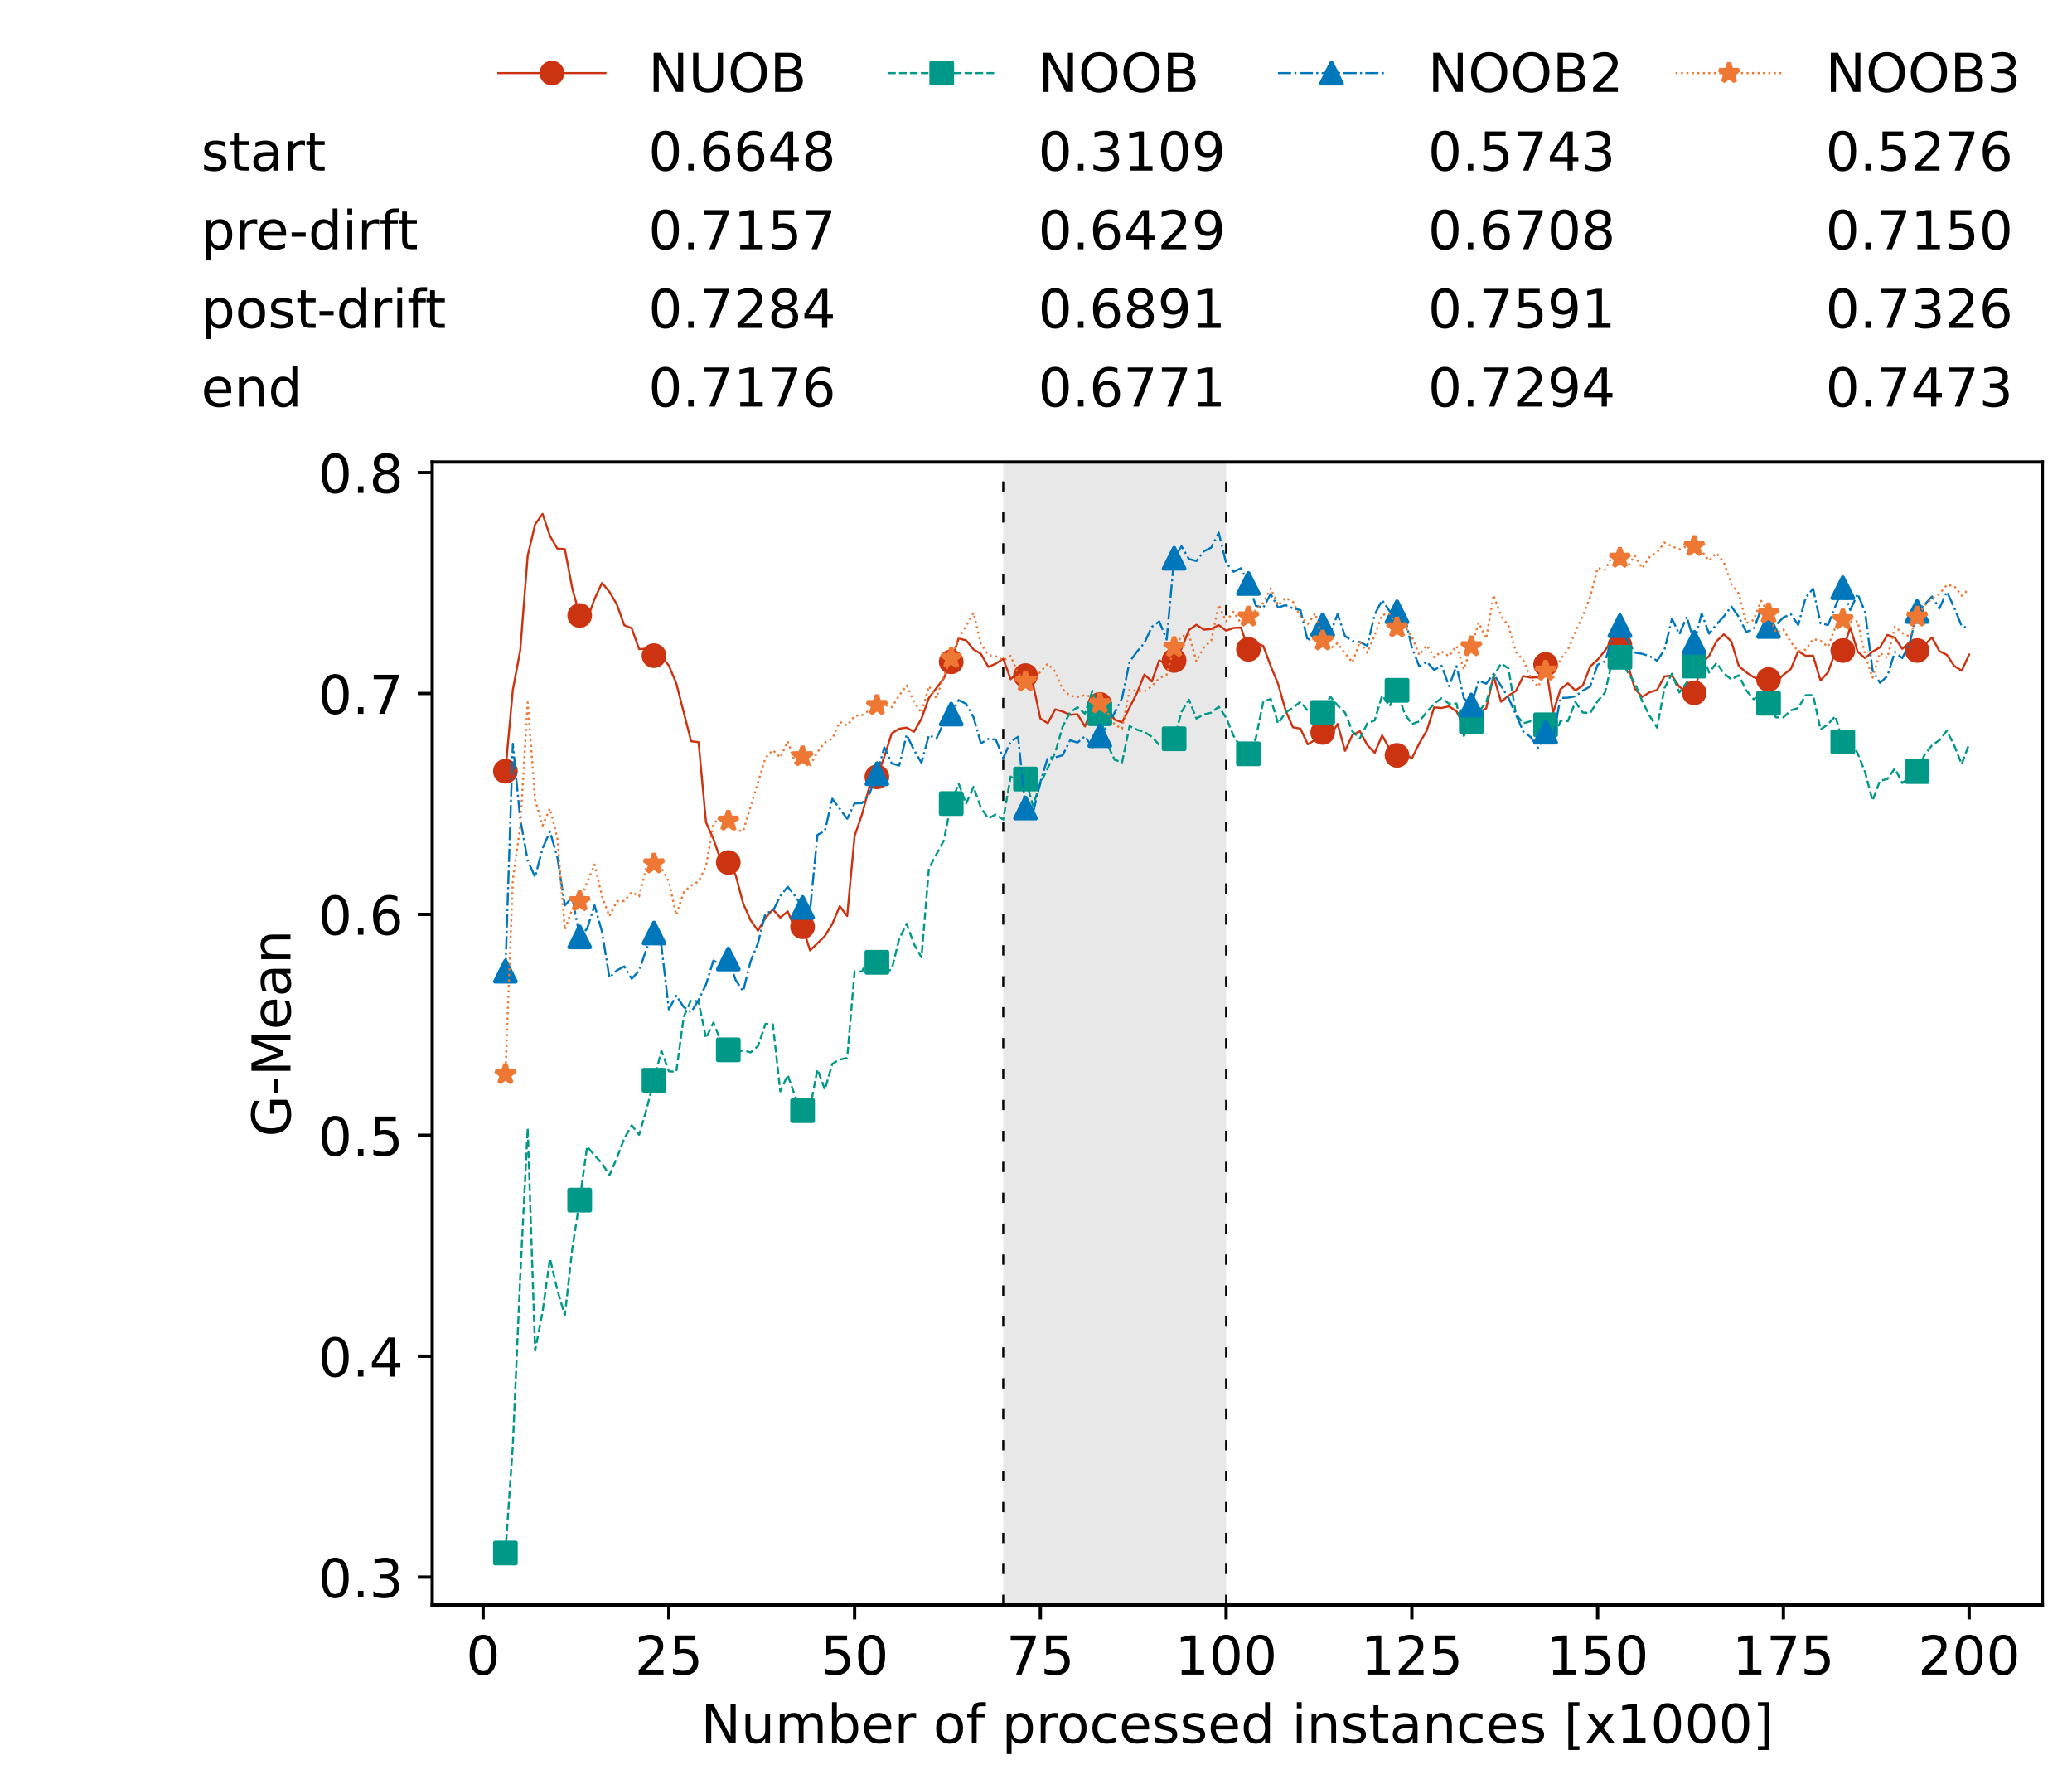 <?xml version="1.0" encoding="utf-8" standalone="no"?>
<!DOCTYPE svg PUBLIC "-//W3C//DTD SVG 1.1//EN"
  "http://www.w3.org/Graphics/SVG/1.1/DTD/svg11.dtd">
<!-- Created with matplotlib (https://matplotlib.org/) -->
<svg height="432.615pt" version="1.1" viewBox="0 0 502.65 432.615" width="502.65pt" xmlns="http://www.w3.org/2000/svg" xmlns:xlink="http://www.w3.org/1999/xlink">
 <defs>
  <style type="text/css">*{stroke-linecap:butt;stroke-linejoin:round;}</style>
 </defs>
 <g id="figure_1">
  <g id="patch_1">
   <path d="M 0 432.615 
L 502.65 432.615 
L 502.65 0 
L 0 0 
z
" style="fill:#ffffff;"/>
  </g>
  <g id="axes_1">
   <g id="patch_2">
    <path d="M 104.85 389.252 
L 495.45 389.252 
L 495.45 112.052 
L 104.85 112.052 
z
" style="fill:#ffffff;"/>
   </g>
   <g id="patch_3">
    <path clip-path="url(#pc27baa5793)" d="M 297.446 389.252 
L 297.446 112.052 
L 243.372 112.052 
L 243.372 389.252 
z
" style="fill:#d3d3d3;opacity:0.5;"/>
   </g>
   <g id="matplotlib.axis_1">
    <g id="xtick_1">
     <g id="line2d_1">
      <defs>
       <path d="M 0 0 
L 0 3.5 
" id="m68587a7bae" style="stroke:#000000;stroke-width:0.8;"/>
      </defs>
      <g>
       <use style="stroke:#000000;stroke-width:0.8;" x="117.197" xlink:href="#m68587a7bae" y="389.252"/>
      </g>
     </g>
     <g id="text_1">
      <!-- 0 -->
      <g transform="translate(113.061 406.13)scale(0.13 -0.13)">
       <defs>
        <path d="M 31.781 66.406 
Q 24.172 66.406 20.328 58.906 
Q 16.5 51.422 16.5 36.375 
Q 16.5 21.391 20.328 13.891 
Q 24.172 6.391 31.781 6.391 
Q 39.453 6.391 43.281 13.891 
Q 47.125 21.391 47.125 36.375 
Q 47.125 51.422 43.281 58.906 
Q 39.453 66.406 31.781 66.406 
z
M 31.781 74.219 
Q 44.047 74.219 50.516 64.516 
Q 56.984 54.828 56.984 36.375 
Q 56.984 17.969 50.516 8.266 
Q 44.047 -1.422 31.781 -1.422 
Q 19.531 -1.422 13.062 8.266 
Q 6.594 17.969 6.594 36.375 
Q 6.594 54.828 13.062 64.516 
Q 19.531 74.219 31.781 74.219 
z
" id="DejaVuSans-48"/>
       </defs>
       <use xlink:href="#DejaVuSans-48"/>
      </g>
     </g>
    </g>
    <g id="xtick_2">
     <g id="line2d_2">
      <g>
       <use style="stroke:#000000;stroke-width:0.8;" x="162.259" xlink:href="#m68587a7bae" y="389.252"/>
      </g>
     </g>
     <g id="text_2">
      <!-- 25 -->
      <g transform="translate(153.988 406.13)scale(0.13 -0.13)">
       <defs>
        <path d="M 19.188 8.297 
L 53.609 8.297 
L 53.609 0 
L 7.328 0 
L 7.328 8.297 
Q 12.938 14.109 22.625 23.891 
Q 32.328 33.688 34.812 36.531 
Q 39.547 41.844 41.422 45.531 
Q 43.312 49.219 43.312 52.781 
Q 43.312 58.594 39.234 62.25 
Q 35.156 65.922 28.609 65.922 
Q 23.969 65.922 18.812 64.312 
Q 13.672 62.703 7.812 59.422 
L 7.812 69.391 
Q 13.766 71.781 18.938 73 
Q 24.125 74.219 28.422 74.219 
Q 39.75 74.219 46.484 68.547 
Q 53.219 62.891 53.219 53.422 
Q 53.219 48.922 51.531 44.891 
Q 49.859 40.875 45.406 35.406 
Q 44.188 33.984 37.641 27.219 
Q 31.109 20.453 19.188 8.297 
z
" id="DejaVuSans-50"/>
        <path d="M 10.797 72.906 
L 49.516 72.906 
L 49.516 64.594 
L 19.828 64.594 
L 19.828 46.734 
Q 21.969 47.469 24.109 47.828 
Q 26.266 48.188 28.422 48.188 
Q 40.625 48.188 47.75 41.5 
Q 54.891 34.812 54.891 23.391 
Q 54.891 11.625 47.562 5.094 
Q 40.234 -1.422 26.906 -1.422 
Q 22.312 -1.422 17.547 -0.641 
Q 12.797 0.141 7.719 1.703 
L 7.719 11.625 
Q 12.109 9.234 16.797 8.062 
Q 21.484 6.891 26.703 6.891 
Q 35.156 6.891 40.078 11.328 
Q 45.016 15.766 45.016 23.391 
Q 45.016 31 40.078 35.438 
Q 35.156 39.891 26.703 39.891 
Q 22.75 39.891 18.812 39.016 
Q 14.891 38.141 10.797 36.281 
z
" id="DejaVuSans-53"/>
       </defs>
       <use xlink:href="#DejaVuSans-50"/>
       <use x="63.623" xlink:href="#DejaVuSans-53"/>
      </g>
     </g>
    </g>
    <g id="xtick_3">
     <g id="line2d_3">
      <g>
       <use style="stroke:#000000;stroke-width:0.8;" x="207.322" xlink:href="#m68587a7bae" y="389.252"/>
      </g>
     </g>
     <g id="text_3">
      <!-- 50 -->
      <g transform="translate(199.05 406.13)scale(0.13 -0.13)">
       <use xlink:href="#DejaVuSans-53"/>
       <use x="63.623" xlink:href="#DejaVuSans-48"/>
      </g>
     </g>
    </g>
    <g id="xtick_4">
     <g id="line2d_4">
      <g>
       <use style="stroke:#000000;stroke-width:0.8;" x="252.384" xlink:href="#m68587a7bae" y="389.252"/>
      </g>
     </g>
     <g id="text_4">
      <!-- 75 -->
      <g transform="translate(244.113 406.13)scale(0.13 -0.13)">
       <defs>
        <path d="M 8.203 72.906 
L 55.078 72.906 
L 55.078 68.703 
L 28.609 0 
L 18.312 0 
L 43.219 64.594 
L 8.203 64.594 
z
" id="DejaVuSans-55"/>
       </defs>
       <use xlink:href="#DejaVuSans-55"/>
       <use x="63.623" xlink:href="#DejaVuSans-53"/>
      </g>
     </g>
    </g>
    <g id="xtick_5">
     <g id="line2d_5">
      <g>
       <use style="stroke:#000000;stroke-width:0.8;" x="297.446" xlink:href="#m68587a7bae" y="389.252"/>
      </g>
     </g>
     <g id="text_5">
      <!-- 100 -->
      <g transform="translate(285.039 406.13)scale(0.13 -0.13)">
       <defs>
        <path d="M 12.406 8.297 
L 28.516 8.297 
L 28.516 63.922 
L 10.984 60.406 
L 10.984 69.391 
L 28.422 72.906 
L 38.281 72.906 
L 38.281 8.297 
L 54.391 8.297 
L 54.391 0 
L 12.406 0 
z
" id="DejaVuSans-49"/>
       </defs>
       <use xlink:href="#DejaVuSans-49"/>
       <use x="63.623" xlink:href="#DejaVuSans-48"/>
       <use x="127.246" xlink:href="#DejaVuSans-48"/>
      </g>
     </g>
    </g>
    <g id="xtick_6">
     <g id="line2d_6">
      <g>
       <use style="stroke:#000000;stroke-width:0.8;" x="342.509" xlink:href="#m68587a7bae" y="389.252"/>
      </g>
     </g>
     <g id="text_6">
      <!-- 125 -->
      <g transform="translate(330.102 406.13)scale(0.13 -0.13)">
       <use xlink:href="#DejaVuSans-49"/>
       <use x="63.623" xlink:href="#DejaVuSans-50"/>
       <use x="127.246" xlink:href="#DejaVuSans-53"/>
      </g>
     </g>
    </g>
    <g id="xtick_7">
     <g id="line2d_7">
      <g>
       <use style="stroke:#000000;stroke-width:0.8;" x="387.571" xlink:href="#m68587a7bae" y="389.252"/>
      </g>
     </g>
     <g id="text_7">
      <!-- 150 -->
      <g transform="translate(375.164 406.13)scale(0.13 -0.13)">
       <use xlink:href="#DejaVuSans-49"/>
       <use x="63.623" xlink:href="#DejaVuSans-53"/>
       <use x="127.246" xlink:href="#DejaVuSans-48"/>
      </g>
     </g>
    </g>
    <g id="xtick_8">
     <g id="line2d_8">
      <g>
       <use style="stroke:#000000;stroke-width:0.8;" x="432.633" xlink:href="#m68587a7bae" y="389.252"/>
      </g>
     </g>
     <g id="text_8">
      <!-- 175 -->
      <g transform="translate(420.226 406.13)scale(0.13 -0.13)">
       <use xlink:href="#DejaVuSans-49"/>
       <use x="63.623" xlink:href="#DejaVuSans-55"/>
       <use x="127.246" xlink:href="#DejaVuSans-53"/>
      </g>
     </g>
    </g>
    <g id="xtick_9">
     <g id="line2d_9">
      <g>
       <use style="stroke:#000000;stroke-width:0.8;" x="477.695" xlink:href="#m68587a7bae" y="389.252"/>
      </g>
     </g>
     <g id="text_9">
      <!-- 200 -->
      <g transform="translate(465.289 406.13)scale(0.13 -0.13)">
       <use xlink:href="#DejaVuSans-50"/>
       <use x="63.623" xlink:href="#DejaVuSans-48"/>
       <use x="127.246" xlink:href="#DejaVuSans-48"/>
      </g>
     </g>
    </g>
    <g id="text_10">
     <!-- Number of processed instances [x1000] -->
     <g transform="translate(170.025 422.711)scale(0.13 -0.13)">
      <defs>
       <path d="M 9.812 72.906 
L 23.094 72.906 
L 55.422 11.922 
L 55.422 72.906 
L 64.984 72.906 
L 64.984 0 
L 51.703 0 
L 19.391 60.984 
L 19.391 0 
L 9.812 0 
z
" id="DejaVuSans-78"/>
       <path d="M 8.5 21.578 
L 8.5 54.688 
L 17.484 54.688 
L 17.484 21.922 
Q 17.484 14.156 20.5 10.266 
Q 23.531 6.391 29.594 6.391 
Q 36.859 6.391 41.078 11.031 
Q 45.312 15.672 45.312 23.688 
L 45.312 54.688 
L 54.297 54.688 
L 54.297 0 
L 45.312 0 
L 45.312 8.406 
Q 42.047 3.422 37.719 1 
Q 33.406 -1.422 27.688 -1.422 
Q 18.266 -1.422 13.375 4.438 
Q 8.5 10.297 8.5 21.578 
z
M 31.109 56 
z
" id="DejaVuSans-117"/>
       <path d="M 52 44.188 
Q 55.375 50.25 60.062 53.125 
Q 64.75 56 71.094 56 
Q 79.641 56 84.281 50.016 
Q 88.922 44.047 88.922 33.016 
L 88.922 0 
L 79.891 0 
L 79.891 32.719 
Q 79.891 40.578 77.094 44.375 
Q 74.312 48.188 68.609 48.188 
Q 61.625 48.188 57.562 43.547 
Q 53.516 38.922 53.516 30.906 
L 53.516 0 
L 44.484 0 
L 44.484 32.719 
Q 44.484 40.625 41.703 44.406 
Q 38.922 48.188 33.109 48.188 
Q 26.219 48.188 22.156 43.531 
Q 18.109 38.875 18.109 30.906 
L 18.109 0 
L 9.078 0 
L 9.078 54.688 
L 18.109 54.688 
L 18.109 46.188 
Q 21.188 51.219 25.484 53.609 
Q 29.781 56 35.688 56 
Q 41.656 56 45.828 52.969 
Q 50 49.953 52 44.188 
z
" id="DejaVuSans-109"/>
       <path d="M 48.688 27.297 
Q 48.688 37.203 44.609 42.844 
Q 40.531 48.484 33.406 48.484 
Q 26.266 48.484 22.188 42.844 
Q 18.109 37.203 18.109 27.297 
Q 18.109 17.391 22.188 11.75 
Q 26.266 6.109 33.406 6.109 
Q 40.531 6.109 44.609 11.75 
Q 48.688 17.391 48.688 27.297 
z
M 18.109 46.391 
Q 20.953 51.266 25.266 53.625 
Q 29.594 56 35.594 56 
Q 45.562 56 51.781 48.094 
Q 58.016 40.188 58.016 27.297 
Q 58.016 14.406 51.781 6.484 
Q 45.562 -1.422 35.594 -1.422 
Q 29.594 -1.422 25.266 0.953 
Q 20.953 3.328 18.109 8.203 
L 18.109 0 
L 9.078 0 
L 9.078 75.984 
L 18.109 75.984 
z
" id="DejaVuSans-98"/>
       <path d="M 56.203 29.594 
L 56.203 25.203 
L 14.891 25.203 
Q 15.484 15.922 20.484 11.062 
Q 25.484 6.203 34.422 6.203 
Q 39.594 6.203 44.453 7.469 
Q 49.312 8.734 54.109 11.281 
L 54.109 2.781 
Q 49.266 0.734 44.188 -0.344 
Q 39.109 -1.422 33.891 -1.422 
Q 20.797 -1.422 13.156 6.188 
Q 5.516 13.812 5.516 26.812 
Q 5.516 40.234 12.766 48.109 
Q 20.016 56 32.328 56 
Q 43.359 56 49.781 48.891 
Q 56.203 41.797 56.203 29.594 
z
M 47.219 32.234 
Q 47.125 39.594 43.094 43.984 
Q 39.062 48.391 32.422 48.391 
Q 24.906 48.391 20.391 44.141 
Q 15.875 39.891 15.188 32.172 
z
" id="DejaVuSans-101"/>
       <path d="M 41.109 46.297 
Q 39.594 47.172 37.812 47.578 
Q 36.031 48 33.891 48 
Q 26.266 48 22.188 43.047 
Q 18.109 38.094 18.109 28.812 
L 18.109 0 
L 9.078 0 
L 9.078 54.688 
L 18.109 54.688 
L 18.109 46.188 
Q 20.953 51.172 25.484 53.578 
Q 30.031 56 36.531 56 
Q 37.453 56 38.578 55.875 
Q 39.703 55.766 41.062 55.516 
z
" id="DejaVuSans-114"/>
       <path id="DejaVuSans-32"/>
       <path d="M 30.609 48.391 
Q 23.391 48.391 19.188 42.75 
Q 14.984 37.109 14.984 27.297 
Q 14.984 17.484 19.156 11.844 
Q 23.344 6.203 30.609 6.203 
Q 37.797 6.203 41.984 11.859 
Q 46.188 17.531 46.188 27.297 
Q 46.188 37.016 41.984 42.703 
Q 37.797 48.391 30.609 48.391 
z
M 30.609 56 
Q 42.328 56 49.016 48.375 
Q 55.719 40.766 55.719 27.297 
Q 55.719 13.875 49.016 6.219 
Q 42.328 -1.422 30.609 -1.422 
Q 18.844 -1.422 12.172 6.219 
Q 5.516 13.875 5.516 27.297 
Q 5.516 40.766 12.172 48.375 
Q 18.844 56 30.609 56 
z
" id="DejaVuSans-111"/>
       <path d="M 37.109 75.984 
L 37.109 68.5 
L 28.516 68.5 
Q 23.688 68.5 21.797 66.547 
Q 19.922 64.594 19.922 59.516 
L 19.922 54.688 
L 34.719 54.688 
L 34.719 47.703 
L 19.922 47.703 
L 19.922 0 
L 10.891 0 
L 10.891 47.703 
L 2.297 47.703 
L 2.297 54.688 
L 10.891 54.688 
L 10.891 58.5 
Q 10.891 67.625 15.141 71.797 
Q 19.391 75.984 28.609 75.984 
z
" id="DejaVuSans-102"/>
       <path d="M 18.109 8.203 
L 18.109 -20.797 
L 9.078 -20.797 
L 9.078 54.688 
L 18.109 54.688 
L 18.109 46.391 
Q 20.953 51.266 25.266 53.625 
Q 29.594 56 35.594 56 
Q 45.562 56 51.781 48.094 
Q 58.016 40.188 58.016 27.297 
Q 58.016 14.406 51.781 6.484 
Q 45.562 -1.422 35.594 -1.422 
Q 29.594 -1.422 25.266 0.953 
Q 20.953 3.328 18.109 8.203 
z
M 48.688 27.297 
Q 48.688 37.203 44.609 42.844 
Q 40.531 48.484 33.406 48.484 
Q 26.266 48.484 22.188 42.844 
Q 18.109 37.203 18.109 27.297 
Q 18.109 17.391 22.188 11.75 
Q 26.266 6.109 33.406 6.109 
Q 40.531 6.109 44.609 11.75 
Q 48.688 17.391 48.688 27.297 
z
" id="DejaVuSans-112"/>
       <path d="M 48.781 52.594 
L 48.781 44.188 
Q 44.969 46.297 41.141 47.344 
Q 37.312 48.391 33.406 48.391 
Q 24.656 48.391 19.812 42.844 
Q 14.984 37.312 14.984 27.297 
Q 14.984 17.281 19.812 11.734 
Q 24.656 6.203 33.406 6.203 
Q 37.312 6.203 41.141 7.25 
Q 44.969 8.297 48.781 10.406 
L 48.781 2.094 
Q 45.016 0.344 40.984 -0.531 
Q 36.969 -1.422 32.422 -1.422 
Q 20.062 -1.422 12.781 6.344 
Q 5.516 14.109 5.516 27.297 
Q 5.516 40.672 12.859 48.328 
Q 20.219 56 33.016 56 
Q 37.156 56 41.109 55.141 
Q 45.062 54.297 48.781 52.594 
z
" id="DejaVuSans-99"/>
       <path d="M 44.281 53.078 
L 44.281 44.578 
Q 40.484 46.531 36.375 47.5 
Q 32.281 48.484 27.875 48.484 
Q 21.188 48.484 17.844 46.438 
Q 14.5 44.391 14.5 40.281 
Q 14.5 37.156 16.891 35.375 
Q 19.281 33.594 26.516 31.984 
L 29.594 31.297 
Q 39.156 29.25 43.188 25.516 
Q 47.219 21.781 47.219 15.094 
Q 47.219 7.469 41.188 3.016 
Q 35.156 -1.422 24.609 -1.422 
Q 20.219 -1.422 15.453 -0.562 
Q 10.688 0.297 5.422 2 
L 5.422 11.281 
Q 10.406 8.688 15.234 7.391 
Q 20.062 6.109 24.812 6.109 
Q 31.156 6.109 34.562 8.281 
Q 37.984 10.453 37.984 14.406 
Q 37.984 18.062 35.516 20.016 
Q 33.062 21.969 24.703 23.781 
L 21.578 24.516 
Q 13.234 26.266 9.516 29.906 
Q 5.812 33.547 5.812 39.891 
Q 5.812 47.609 11.281 51.797 
Q 16.75 56 26.812 56 
Q 31.781 56 36.172 55.266 
Q 40.578 54.547 44.281 53.078 
z
" id="DejaVuSans-115"/>
       <path d="M 45.406 46.391 
L 45.406 75.984 
L 54.391 75.984 
L 54.391 0 
L 45.406 0 
L 45.406 8.203 
Q 42.578 3.328 38.25 0.953 
Q 33.938 -1.422 27.875 -1.422 
Q 17.969 -1.422 11.734 6.484 
Q 5.516 14.406 5.516 27.297 
Q 5.516 40.188 11.734 48.094 
Q 17.969 56 27.875 56 
Q 33.938 56 38.25 53.625 
Q 42.578 51.266 45.406 46.391 
z
M 14.797 27.297 
Q 14.797 17.391 18.875 11.75 
Q 22.953 6.109 30.078 6.109 
Q 37.203 6.109 41.297 11.75 
Q 45.406 17.391 45.406 27.297 
Q 45.406 37.203 41.297 42.844 
Q 37.203 48.484 30.078 48.484 
Q 22.953 48.484 18.875 42.844 
Q 14.797 37.203 14.797 27.297 
z
" id="DejaVuSans-100"/>
       <path d="M 9.422 54.688 
L 18.406 54.688 
L 18.406 0 
L 9.422 0 
z
M 9.422 75.984 
L 18.406 75.984 
L 18.406 64.594 
L 9.422 64.594 
z
" id="DejaVuSans-105"/>
       <path d="M 54.891 33.016 
L 54.891 0 
L 45.906 0 
L 45.906 32.719 
Q 45.906 40.484 42.875 44.328 
Q 39.844 48.188 33.797 48.188 
Q 26.516 48.188 22.312 43.547 
Q 18.109 38.922 18.109 30.906 
L 18.109 0 
L 9.078 0 
L 9.078 54.688 
L 18.109 54.688 
L 18.109 46.188 
Q 21.344 51.125 25.703 53.562 
Q 30.078 56 35.797 56 
Q 45.219 56 50.047 50.172 
Q 54.891 44.344 54.891 33.016 
z
" id="DejaVuSans-110"/>
       <path d="M 18.312 70.219 
L 18.312 54.688 
L 36.812 54.688 
L 36.812 47.703 
L 18.312 47.703 
L 18.312 18.016 
Q 18.312 11.328 20.141 9.422 
Q 21.969 7.516 27.594 7.516 
L 36.812 7.516 
L 36.812 0 
L 27.594 0 
Q 17.188 0 13.234 3.875 
Q 9.281 7.766 9.281 18.016 
L 9.281 47.703 
L 2.688 47.703 
L 2.688 54.688 
L 9.281 54.688 
L 9.281 70.219 
z
" id="DejaVuSans-116"/>
       <path d="M 34.281 27.484 
Q 23.391 27.484 19.188 25 
Q 14.984 22.516 14.984 16.5 
Q 14.984 11.719 18.141 8.906 
Q 21.297 6.109 26.703 6.109 
Q 34.188 6.109 38.703 11.406 
Q 43.219 16.703 43.219 25.484 
L 43.219 27.484 
z
M 52.203 31.203 
L 52.203 0 
L 43.219 0 
L 43.219 8.297 
Q 40.141 3.328 35.547 0.953 
Q 30.953 -1.422 24.312 -1.422 
Q 15.922 -1.422 10.953 3.297 
Q 6 8.016 6 15.922 
Q 6 25.141 12.172 29.828 
Q 18.359 34.516 30.609 34.516 
L 43.219 34.516 
L 43.219 35.406 
Q 43.219 41.609 39.141 45 
Q 35.062 48.391 27.688 48.391 
Q 23 48.391 18.547 47.266 
Q 14.109 46.141 10.016 43.891 
L 10.016 52.203 
Q 14.938 54.109 19.578 55.047 
Q 24.219 56 28.609 56 
Q 40.484 56 46.344 49.844 
Q 52.203 43.703 52.203 31.203 
z
" id="DejaVuSans-97"/>
       <path d="M 8.594 75.984 
L 29.297 75.984 
L 29.297 69 
L 17.578 69 
L 17.578 -6.203 
L 29.297 -6.203 
L 29.297 -13.188 
L 8.594 -13.188 
z
" id="DejaVuSans-91"/>
       <path d="M 54.891 54.688 
L 35.109 28.078 
L 55.906 0 
L 45.312 0 
L 29.391 21.484 
L 13.484 0 
L 2.875 0 
L 24.125 28.609 
L 4.688 54.688 
L 15.281 54.688 
L 29.781 35.203 
L 44.281 54.688 
z
" id="DejaVuSans-120"/>
       <path d="M 30.422 75.984 
L 30.422 -13.188 
L 9.719 -13.188 
L 9.719 -6.203 
L 21.391 -6.203 
L 21.391 69 
L 9.719 69 
L 9.719 75.984 
z
" id="DejaVuSans-93"/>
      </defs>
      <use xlink:href="#DejaVuSans-78"/>
      <use x="74.805" xlink:href="#DejaVuSans-117"/>
      <use x="138.184" xlink:href="#DejaVuSans-109"/>
      <use x="235.596" xlink:href="#DejaVuSans-98"/>
      <use x="299.072" xlink:href="#DejaVuSans-101"/>
      <use x="360.596" xlink:href="#DejaVuSans-114"/>
      <use x="401.709" xlink:href="#DejaVuSans-32"/>
      <use x="433.496" xlink:href="#DejaVuSans-111"/>
      <use x="494.678" xlink:href="#DejaVuSans-102"/>
      <use x="529.883" xlink:href="#DejaVuSans-32"/>
      <use x="561.67" xlink:href="#DejaVuSans-112"/>
      <use x="625.146" xlink:href="#DejaVuSans-114"/>
      <use x="664.01" xlink:href="#DejaVuSans-111"/>
      <use x="725.191" xlink:href="#DejaVuSans-99"/>
      <use x="780.172" xlink:href="#DejaVuSans-101"/>
      <use x="841.695" xlink:href="#DejaVuSans-115"/>
      <use x="893.795" xlink:href="#DejaVuSans-115"/>
      <use x="945.895" xlink:href="#DejaVuSans-101"/>
      <use x="1007.418" xlink:href="#DejaVuSans-100"/>
      <use x="1070.895" xlink:href="#DejaVuSans-32"/>
      <use x="1102.682" xlink:href="#DejaVuSans-105"/>
      <use x="1130.465" xlink:href="#DejaVuSans-110"/>
      <use x="1193.844" xlink:href="#DejaVuSans-115"/>
      <use x="1245.943" xlink:href="#DejaVuSans-116"/>
      <use x="1285.152" xlink:href="#DejaVuSans-97"/>
      <use x="1346.432" xlink:href="#DejaVuSans-110"/>
      <use x="1409.811" xlink:href="#DejaVuSans-99"/>
      <use x="1464.791" xlink:href="#DejaVuSans-101"/>
      <use x="1526.314" xlink:href="#DejaVuSans-115"/>
      <use x="1578.414" xlink:href="#DejaVuSans-32"/>
      <use x="1610.201" xlink:href="#DejaVuSans-91"/>
      <use x="1649.215" xlink:href="#DejaVuSans-120"/>
      <use x="1708.395" xlink:href="#DejaVuSans-49"/>
      <use x="1772.018" xlink:href="#DejaVuSans-48"/>
      <use x="1835.641" xlink:href="#DejaVuSans-48"/>
      <use x="1899.264" xlink:href="#DejaVuSans-48"/>
      <use x="1962.887" xlink:href="#DejaVuSans-93"/>
     </g>
    </g>
   </g>
   <g id="matplotlib.axis_2">
    <g id="ytick_1">
     <g id="line2d_10">
      <defs>
       <path d="M 0 0 
L -3.5 0 
" id="m441de6b6f3" style="stroke:#000000;stroke-width:0.8;"/>
      </defs>
      <g>
       <use style="stroke:#000000;stroke-width:0.8;" x="104.85" xlink:href="#m441de6b6f3" y="382.499"/>
      </g>
     </g>
     <g id="text_11">
      <!-- 0.3 -->
      <g transform="translate(77.176 387.438)scale(0.13 -0.13)">
       <defs>
        <path d="M 10.688 12.406 
L 21 12.406 
L 21 0 
L 10.688 0 
z
" id="DejaVuSans-46"/>
        <path d="M 40.578 39.312 
Q 47.656 37.797 51.625 33 
Q 55.609 28.219 55.609 21.188 
Q 55.609 10.406 48.188 4.484 
Q 40.766 -1.422 27.094 -1.422 
Q 22.516 -1.422 17.656 -0.516 
Q 12.797 0.391 7.625 2.203 
L 7.625 11.719 
Q 11.719 9.328 16.594 8.109 
Q 21.484 6.891 26.812 6.891 
Q 36.078 6.891 40.938 10.547 
Q 45.797 14.203 45.797 21.188 
Q 45.797 27.641 41.281 31.266 
Q 36.766 34.906 28.719 34.906 
L 20.219 34.906 
L 20.219 43.016 
L 29.109 43.016 
Q 36.375 43.016 40.234 45.922 
Q 44.094 48.828 44.094 54.297 
Q 44.094 59.906 40.109 62.906 
Q 36.141 65.922 28.719 65.922 
Q 24.656 65.922 20.016 65.031 
Q 15.375 64.156 9.812 62.312 
L 9.812 71.094 
Q 15.438 72.656 20.344 73.438 
Q 25.25 74.219 29.594 74.219 
Q 40.828 74.219 47.359 69.109 
Q 53.906 64.016 53.906 55.328 
Q 53.906 49.266 50.438 45.094 
Q 46.969 40.922 40.578 39.312 
z
" id="DejaVuSans-51"/>
       </defs>
       <use xlink:href="#DejaVuSans-48"/>
       <use x="63.623" xlink:href="#DejaVuSans-46"/>
       <use x="95.41" xlink:href="#DejaVuSans-51"/>
      </g>
     </g>
    </g>
    <g id="ytick_2">
     <g id="line2d_11">
      <g>
       <use style="stroke:#000000;stroke-width:0.8;" x="104.85" xlink:href="#m441de6b6f3" y="328.921"/>
      </g>
     </g>
     <g id="text_12">
      <!-- 0.4 -->
      <g transform="translate(77.176 333.86)scale(0.13 -0.13)">
       <defs>
        <path d="M 37.797 64.312 
L 12.891 25.391 
L 37.797 25.391 
z
M 35.203 72.906 
L 47.609 72.906 
L 47.609 25.391 
L 58.016 25.391 
L 58.016 17.188 
L 47.609 17.188 
L 47.609 0 
L 37.797 0 
L 37.797 17.188 
L 4.891 17.188 
L 4.891 26.703 
z
" id="DejaVuSans-52"/>
       </defs>
       <use xlink:href="#DejaVuSans-48"/>
       <use x="63.623" xlink:href="#DejaVuSans-46"/>
       <use x="95.41" xlink:href="#DejaVuSans-52"/>
      </g>
     </g>
    </g>
    <g id="ytick_3">
     <g id="line2d_12">
      <g>
       <use style="stroke:#000000;stroke-width:0.8;" x="104.85" xlink:href="#m441de6b6f3" y="275.343"/>
      </g>
     </g>
     <g id="text_13">
      <!-- 0.5 -->
      <g transform="translate(77.176 280.282)scale(0.13 -0.13)">
       <use xlink:href="#DejaVuSans-48"/>
       <use x="63.623" xlink:href="#DejaVuSans-46"/>
       <use x="95.41" xlink:href="#DejaVuSans-53"/>
      </g>
     </g>
    </g>
    <g id="ytick_4">
     <g id="line2d_13">
      <g>
       <use style="stroke:#000000;stroke-width:0.8;" x="104.85" xlink:href="#m441de6b6f3" y="221.766"/>
      </g>
     </g>
     <g id="text_14">
      <!-- 0.6 -->
      <g transform="translate(77.176 226.704)scale(0.13 -0.13)">
       <defs>
        <path d="M 33.016 40.375 
Q 26.375 40.375 22.484 35.828 
Q 18.609 31.297 18.609 23.391 
Q 18.609 15.531 22.484 10.953 
Q 26.375 6.391 33.016 6.391 
Q 39.656 6.391 43.531 10.953 
Q 47.406 15.531 47.406 23.391 
Q 47.406 31.297 43.531 35.828 
Q 39.656 40.375 33.016 40.375 
z
M 52.594 71.297 
L 52.594 62.312 
Q 48.875 64.062 45.094 64.984 
Q 41.312 65.922 37.594 65.922 
Q 27.828 65.922 22.672 59.328 
Q 17.531 52.734 16.797 39.406 
Q 19.672 43.656 24.016 45.922 
Q 28.375 48.188 33.594 48.188 
Q 44.578 48.188 50.953 41.516 
Q 57.328 34.859 57.328 23.391 
Q 57.328 12.156 50.688 5.359 
Q 44.047 -1.422 33.016 -1.422 
Q 20.359 -1.422 13.672 8.266 
Q 6.984 17.969 6.984 36.375 
Q 6.984 53.656 15.188 63.938 
Q 23.391 74.219 37.203 74.219 
Q 40.922 74.219 44.703 73.484 
Q 48.484 72.75 52.594 71.297 
z
" id="DejaVuSans-54"/>
       </defs>
       <use xlink:href="#DejaVuSans-48"/>
       <use x="63.623" xlink:href="#DejaVuSans-46"/>
       <use x="95.41" xlink:href="#DejaVuSans-54"/>
      </g>
     </g>
    </g>
    <g id="ytick_5">
     <g id="line2d_14">
      <g>
       <use style="stroke:#000000;stroke-width:0.8;" x="104.85" xlink:href="#m441de6b6f3" y="168.188"/>
      </g>
     </g>
     <g id="text_15">
      <!-- 0.7 -->
      <g transform="translate(77.176 173.127)scale(0.13 -0.13)">
       <use xlink:href="#DejaVuSans-48"/>
       <use x="63.623" xlink:href="#DejaVuSans-46"/>
       <use x="95.41" xlink:href="#DejaVuSans-55"/>
      </g>
     </g>
    </g>
    <g id="ytick_6">
     <g id="line2d_15">
      <g>
       <use style="stroke:#000000;stroke-width:0.8;" x="104.85" xlink:href="#m441de6b6f3" y="114.61"/>
      </g>
     </g>
     <g id="text_16">
      <!-- 0.8 -->
      <g transform="translate(77.176 119.549)scale(0.13 -0.13)">
       <defs>
        <path d="M 31.781 34.625 
Q 24.75 34.625 20.719 30.859 
Q 16.703 27.094 16.703 20.516 
Q 16.703 13.922 20.719 10.156 
Q 24.75 6.391 31.781 6.391 
Q 38.812 6.391 42.859 10.172 
Q 46.922 13.969 46.922 20.516 
Q 46.922 27.094 42.891 30.859 
Q 38.875 34.625 31.781 34.625 
z
M 21.922 38.812 
Q 15.578 40.375 12.031 44.719 
Q 8.5 49.078 8.5 55.328 
Q 8.5 64.062 14.719 69.141 
Q 20.953 74.219 31.781 74.219 
Q 42.672 74.219 48.875 69.141 
Q 55.078 64.062 55.078 55.328 
Q 55.078 49.078 51.531 44.719 
Q 48 40.375 41.703 38.812 
Q 48.828 37.156 52.797 32.312 
Q 56.781 27.484 56.781 20.516 
Q 56.781 9.906 50.312 4.234 
Q 43.844 -1.422 31.781 -1.422 
Q 19.734 -1.422 13.25 4.234 
Q 6.781 9.906 6.781 20.516 
Q 6.781 27.484 10.781 32.312 
Q 14.797 37.156 21.922 38.812 
z
M 18.312 54.391 
Q 18.312 48.734 21.844 45.562 
Q 25.391 42.391 31.781 42.391 
Q 38.141 42.391 41.719 45.562 
Q 45.312 48.734 45.312 54.391 
Q 45.312 60.062 41.719 63.234 
Q 38.141 66.406 31.781 66.406 
Q 25.391 66.406 21.844 63.234 
Q 18.312 60.062 18.312 54.391 
z
" id="DejaVuSans-56"/>
       </defs>
       <use xlink:href="#DejaVuSans-48"/>
       <use x="63.623" xlink:href="#DejaVuSans-46"/>
       <use x="95.41" xlink:href="#DejaVuSans-56"/>
      </g>
     </g>
    </g>
    <g id="text_17">
     <!-- G-Mean -->
     <g transform="translate(70.472 275.744)rotate(-90)scale(0.13 -0.13)">
      <defs>
       <path d="M 59.516 10.406 
L 59.516 29.984 
L 43.406 29.984 
L 43.406 38.094 
L 69.281 38.094 
L 69.281 6.781 
Q 63.578 2.734 56.688 0.656 
Q 49.812 -1.422 42 -1.422 
Q 24.906 -1.422 15.25 8.562 
Q 5.609 18.562 5.609 36.375 
Q 5.609 54.25 15.25 64.234 
Q 24.906 74.219 42 74.219 
Q 49.125 74.219 55.547 72.453 
Q 61.969 70.703 67.391 67.281 
L 67.391 56.781 
Q 61.922 61.422 55.766 63.766 
Q 49.609 66.109 42.828 66.109 
Q 29.438 66.109 22.719 58.641 
Q 16.016 51.172 16.016 36.375 
Q 16.016 21.625 22.719 14.156 
Q 29.438 6.688 42.828 6.688 
Q 48.047 6.688 52.141 7.594 
Q 56.25 8.5 59.516 10.406 
z
" id="DejaVuSans-71"/>
       <path d="M 4.891 31.391 
L 31.203 31.391 
L 31.203 23.391 
L 4.891 23.391 
z
" id="DejaVuSans-45"/>
       <path d="M 9.812 72.906 
L 24.516 72.906 
L 43.109 23.297 
L 61.812 72.906 
L 76.516 72.906 
L 76.516 0 
L 66.891 0 
L 66.891 64.016 
L 48.094 14.016 
L 38.188 14.016 
L 19.391 64.016 
L 19.391 0 
L 9.812 0 
z
" id="DejaVuSans-77"/>
      </defs>
      <use xlink:href="#DejaVuSans-71"/>
      <use x="77.49" xlink:href="#DejaVuSans-45"/>
      <use x="113.574" xlink:href="#DejaVuSans-77"/>
      <use x="199.854" xlink:href="#DejaVuSans-101"/>
      <use x="261.377" xlink:href="#DejaVuSans-97"/>
      <use x="322.656" xlink:href="#DejaVuSans-110"/>
     </g>
    </g>
   </g>
   <g id="line2d_16"/>
   <g id="line2d_17"/>
   <g id="line2d_18"/>
   <g id="line2d_19"/>
   <g id="line2d_20"/>
   <g id="line2d_21">
    <path clip-path="url(#pc27baa5793)" d="M 122.605 187.063 
L 124.407 167.332 
L 126.21 157.722 
L 128.012 134.764 
L 129.815 127.178 
L 131.617 124.652 
L 133.419 129.983 
L 135.222 133.064 
L 137.024 133.178 
L 138.827 142.685 
L 140.629 149.282 
L 142.432 150.276 
L 144.234 145.275 
L 146.037 141.396 
L 147.839 143.532 
L 149.642 146.587 
L 151.444 151.636 
L 153.247 152.381 
L 155.049 157.421 
L 156.852 157.344 
L 158.654 159.019 
L 160.457 159.128 
L 162.259 161.42 
L 164.062 165.725 
L 167.667 179.782 
L 169.469 180.013 
L 171.272 199.443 
L 173.074 203.47 
L 174.877 208.736 
L 176.679 209.194 
L 178.482 212.274 
L 180.284 219.114 
L 182.087 223.164 
L 183.889 225.746 
L 185.692 222.613 
L 187.494 220.563 
L 189.297 222.546 
L 191.099 221.043 
L 192.902 225.396 
L 194.704 224.771 
L 196.507 230.515 
L 200.112 227.033 
L 201.914 224.071 
L 203.717 219.778 
L 205.519 222.187 
L 207.322 202.741 
L 209.124 197.508 
L 210.927 190.694 
L 212.729 188.429 
L 214.532 183.539 
L 216.334 177.857 
L 218.137 176.738 
L 219.939 176.48 
L 221.742 177.478 
L 223.544 174.298 
L 225.347 169.262 
L 228.952 164.541 
L 230.754 160.507 
L 232.557 154.843 
L 234.359 155.302 
L 236.162 157.497 
L 237.964 158.589 
L 239.767 161.746 
L 241.569 160.958 
L 243.372 159.762 
L 245.174 164.727 
L 246.976 163.123 
L 248.779 163.858 
L 250.581 165.779 
L 252.384 174.261 
L 254.186 175.401 
L 255.989 172.039 
L 257.791 172.564 
L 259.594 173.362 
L 261.396 173.22 
L 263.199 176.189 
L 265.001 171.702 
L 266.804 170.849 
L 268.606 171.505 
L 270.409 174.542 
L 272.211 175.2 
L 275.816 168.061 
L 277.619 163.603 
L 279.421 165.27 
L 281.224 160.15 
L 283.026 161.148 
L 284.829 160.188 
L 286.631 157.305 
L 288.434 152.795 
L 290.236 151.542 
L 292.039 152.718 
L 293.841 152.56 
L 295.644 151.604 
L 297.446 152.951 
L 299.249 152.304 
L 301.051 152.211 
L 302.854 157.487 
L 304.656 155.934 
L 306.459 156.673 
L 308.261 161.534 
L 310.064 165.908 
L 311.866 172.286 
L 313.669 176.395 
L 315.471 176.721 
L 317.274 180.515 
L 319.076 179.424 
L 320.879 177.642 
L 322.681 178.539 
L 324.484 175.569 
L 326.286 182.095 
L 328.089 178.25 
L 329.891 177.346 
L 331.694 180.689 
L 333.496 182.579 
L 335.299 178.367 
L 337.101 181.621 
L 338.904 183.208 
L 340.706 182.853 
L 342.509 183.933 
L 344.311 180.29 
L 346.114 177.208 
L 347.916 171.56 
L 349.719 171.702 
L 351.521 171.313 
L 353.324 172.509 
L 355.126 175.975 
L 356.928 174.204 
L 358.731 172.872 
L 360.533 171.799 
L 362.336 163.982 
L 364.138 170.188 
L 365.941 168.744 
L 367.743 167.569 
L 369.546 163.98 
L 371.348 164.343 
L 373.151 164.243 
L 374.953 161.148 
L 376.756 172.934 
L 378.558 167.174 
L 380.361 165.717 
L 382.163 167.456 
L 383.966 166.272 
L 385.768 161.652 
L 387.571 160.001 
L 389.373 157.792 
L 391.176 154.993 
L 392.978 156.531 
L 394.781 160.813 
L 396.583 167.004 
L 398.386 169.023 
L 400.188 167.89 
L 401.991 167.355 
L 403.793 164.035 
L 405.596 163.87 
L 407.398 166.557 
L 409.201 167.919 
L 411.003 168.041 
L 412.806 160.779 
L 414.608 159.117 
L 416.411 155.513 
L 418.213 153.833 
L 420.016 155.601 
L 421.818 161.538 
L 423.621 163.063 
L 425.423 164.237 
L 427.226 164.782 
L 429.028 164.81 
L 430.831 165.406 
L 432.633 163.691 
L 434.436 162.24 
L 436.238 157.954 
L 438.041 159.059 
L 439.843 159.02 
L 441.646 165.054 
L 443.448 163.074 
L 445.251 158.143 
L 447.053 157.78 
L 448.856 152.175 
L 450.658 158.083 
L 452.461 159.64 
L 454.263 158.045 
L 456.066 157.025 
L 457.868 153.985 
L 459.671 154.672 
L 461.473 157.38 
L 463.276 155.81 
L 465.078 157.774 
L 466.881 156.439 
L 468.683 154.603 
L 470.485 157.919 
L 472.288 158.824 
L 474.09 161.523 
L 475.893 162.663 
L 477.695 158.765 
L 477.695 158.765 
" style="fill:none;stroke:#cc3311;stroke-linecap:square;stroke-width:0.5;"/>
    <defs>
     <path d="M 0 2.5 
C 0.663 2.5 1.299 2.237 1.768 1.768 
C 2.237 1.299 2.5 0.663 2.5 0 
C 2.5 -0.663 2.237 -1.299 1.768 -1.768 
C 1.299 -2.237 0.663 -2.5 0 -2.5 
C -0.663 -2.5 -1.299 -2.237 -1.768 -1.768 
C -2.237 -1.299 -2.5 -0.663 -2.5 0 
C -2.5 0.663 -2.237 1.299 -1.768 1.768 
C -1.299 2.237 -0.663 2.5 0 2.5 
z
" id="ma6d5970789" style="stroke:#cc3311;"/>
    </defs>
    <g clip-path="url(#pc27baa5793)">
     <use style="fill:#cc3311;stroke:#cc3311;" x="122.605" xlink:href="#ma6d5970789" y="187.063"/>
     <use style="fill:#cc3311;stroke:#cc3311;" x="140.629" xlink:href="#ma6d5970789" y="149.282"/>
     <use style="fill:#cc3311;stroke:#cc3311;" x="158.654" xlink:href="#ma6d5970789" y="159.019"/>
     <use style="fill:#cc3311;stroke:#cc3311;" x="176.679" xlink:href="#ma6d5970789" y="209.194"/>
     <use style="fill:#cc3311;stroke:#cc3311;" x="194.704" xlink:href="#ma6d5970789" y="224.771"/>
     <use style="fill:#cc3311;stroke:#cc3311;" x="212.729" xlink:href="#ma6d5970789" y="188.429"/>
     <use style="fill:#cc3311;stroke:#cc3311;" x="230.754" xlink:href="#ma6d5970789" y="160.507"/>
     <use style="fill:#cc3311;stroke:#cc3311;" x="248.779" xlink:href="#ma6d5970789" y="163.858"/>
     <use style="fill:#cc3311;stroke:#cc3311;" x="266.804" xlink:href="#ma6d5970789" y="170.849"/>
     <use style="fill:#cc3311;stroke:#cc3311;" x="284.829" xlink:href="#ma6d5970789" y="160.188"/>
     <use style="fill:#cc3311;stroke:#cc3311;" x="302.854" xlink:href="#ma6d5970789" y="157.487"/>
     <use style="fill:#cc3311;stroke:#cc3311;" x="320.879" xlink:href="#ma6d5970789" y="177.642"/>
     <use style="fill:#cc3311;stroke:#cc3311;" x="338.904" xlink:href="#ma6d5970789" y="183.208"/>
     <use style="fill:#cc3311;stroke:#cc3311;" x="356.928" xlink:href="#ma6d5970789" y="174.204"/>
     <use style="fill:#cc3311;stroke:#cc3311;" x="374.953" xlink:href="#ma6d5970789" y="161.148"/>
     <use style="fill:#cc3311;stroke:#cc3311;" x="392.978" xlink:href="#ma6d5970789" y="156.531"/>
     <use style="fill:#cc3311;stroke:#cc3311;" x="411.003" xlink:href="#ma6d5970789" y="168.041"/>
     <use style="fill:#cc3311;stroke:#cc3311;" x="429.028" xlink:href="#ma6d5970789" y="164.81"/>
     <use style="fill:#cc3311;stroke:#cc3311;" x="447.053" xlink:href="#ma6d5970789" y="157.78"/>
     <use style="fill:#cc3311;stroke:#cc3311;" x="465.078" xlink:href="#ma6d5970789" y="157.774"/>
    </g>
   </g>
   <g id="line2d_22"/>
   <g id="line2d_23"/>
   <g id="line2d_24"/>
   <g id="line2d_25"/>
   <g id="line2d_26">
    <path clip-path="url(#pc27baa5793)" d="M 122.605 376.652 
L 124.407 350.577 
L 126.21 309.578 
L 128.012 273.613 
L 129.815 327.537 
L 131.617 318.192 
L 133.419 305.2 
L 135.222 312.947 
L 137.024 319.024 
L 138.827 302.909 
L 140.629 291.072 
L 142.432 278.064 
L 144.234 280.226 
L 146.037 282.131 
L 147.839 285.067 
L 149.642 280.853 
L 151.444 276.14 
L 153.247 272.926 
L 155.049 275.214 
L 156.852 268.994 
L 160.457 254.83 
L 162.259 259.831 
L 164.062 259.927 
L 165.864 246.634 
L 167.667 242.507 
L 169.469 242.958 
L 171.272 251.761 
L 173.074 248.014 
L 174.877 252.543 
L 176.679 254.625 
L 178.482 255.345 
L 180.284 254.717 
L 182.087 255.25 
L 183.889 253.693 
L 185.692 248.344 
L 187.494 248.441 
L 189.297 264.688 
L 191.099 260.752 
L 192.902 265.902 
L 194.704 269.386 
L 196.507 268.741 
L 198.309 259.375 
L 200.112 264.261 
L 201.914 258.02 
L 203.717 256.975 
L 205.519 256.596 
L 207.322 235.597 
L 209.124 235.642 
L 210.927 231.669 
L 212.729 233.391 
L 214.532 235.843 
L 216.334 235.092 
L 218.137 227.732 
L 219.939 224.048 
L 221.742 228.992 
L 223.544 232.193 
L 225.347 210.62 
L 228.952 203.884 
L 230.754 194.891 
L 232.557 190.022 
L 234.359 194.914 
L 236.162 190.851 
L 237.964 195.912 
L 239.767 198.509 
L 241.569 197.535 
L 243.372 198.76 
L 245.174 188.36 
L 246.976 189.441 
L 248.779 188.947 
L 250.581 195.391 
L 252.384 190.028 
L 255.989 182.542 
L 257.791 176.239 
L 259.594 172.759 
L 261.396 171.544 
L 263.199 173.108 
L 265.001 167.532 
L 266.804 173.096 
L 268.606 180.494 
L 270.409 184.279 
L 272.211 184.896 
L 274.014 176.102 
L 275.816 176.972 
L 277.619 177.511 
L 279.421 178.691 
L 281.224 180.684 
L 283.026 181.26 
L 284.829 179.179 
L 286.631 172.661 
L 288.434 169.717 
L 290.236 174.26 
L 292.039 173.278 
L 293.841 172.844 
L 295.644 171.41 
L 297.446 174.051 
L 299.249 178.458 
L 301.051 181.348 
L 302.854 182.834 
L 304.656 179.023 
L 306.459 170.176 
L 308.261 169.502 
L 310.064 175.488 
L 311.866 172.809 
L 313.669 171.632 
L 315.471 170.213 
L 317.274 172.37 
L 319.076 170.702 
L 320.879 172.794 
L 322.681 168.924 
L 324.484 171.062 
L 326.286 172.83 
L 328.089 177.397 
L 329.891 179.124 
L 331.694 175.467 
L 333.496 174.704 
L 335.299 168.645 
L 337.101 171.279 
L 338.904 167.43 
L 340.706 172.992 
L 342.509 175.621 
L 344.311 174.952 
L 346.114 172.699 
L 347.916 170.698 
L 349.719 169.317 
L 351.521 170.685 
L 353.324 170.619 
L 355.126 178.504 
L 356.928 175.016 
L 358.731 172.544 
L 360.533 170.407 
L 362.336 164.127 
L 364.138 160.906 
L 365.941 162.093 
L 367.743 173.22 
L 369.546 175.418 
L 371.348 174.926 
L 373.151 175.782 
L 374.953 175.791 
L 376.756 179.492 
L 378.558 174.871 
L 380.361 174.902 
L 382.163 170.24 
L 383.966 172.81 
L 385.768 172.937 
L 387.571 170.042 
L 389.373 167.952 
L 391.176 160.058 
L 392.978 159.416 
L 394.781 162.885 
L 396.583 165.643 
L 398.386 170.046 
L 400.188 173.609 
L 401.991 176.466 
L 403.793 166.871 
L 405.596 163.392 
L 407.398 167.948 
L 409.201 165.489 
L 411.003 161.55 
L 412.806 158.131 
L 414.608 163.115 
L 416.411 160.792 
L 418.213 163.325 
L 420.016 164.788 
L 421.818 163.779 
L 423.621 167.432 
L 425.423 169.588 
L 427.226 168.554 
L 429.028 170.564 
L 430.831 173.991 
L 432.633 173.972 
L 434.436 172.292 
L 436.238 171.711 
L 438.041 168.604 
L 439.843 168.593 
L 441.646 176.944 
L 443.448 175.656 
L 445.251 173.694 
L 447.053 179.931 
L 448.856 179.589 
L 450.658 182.739 
L 452.461 187.287 
L 454.263 194.157 
L 456.066 189.361 
L 457.868 188.942 
L 459.671 186.372 
L 461.473 189.906 
L 465.078 187.134 
L 466.881 183.086 
L 468.683 180.764 
L 470.485 179.536 
L 472.288 177.233 
L 474.09 180.821 
L 475.893 185.339 
L 477.695 180.45 
L 477.695 180.45 
" style="fill:none;stroke:#009988;stroke-dasharray:1.85,0.8;stroke-dashoffset:0;stroke-width:0.5;"/>
    <defs>
     <path d="M -2.5 2.5 
L 2.5 2.5 
L 2.5 -2.5 
L -2.5 -2.5 
z
" id="mac3a192600" style="stroke:#009988;stroke-linejoin:miter;"/>
    </defs>
    <g clip-path="url(#pc27baa5793)">
     <use style="fill:#009988;stroke:#009988;stroke-linejoin:miter;" x="122.605" xlink:href="#mac3a192600" y="376.652"/>
     <use style="fill:#009988;stroke:#009988;stroke-linejoin:miter;" x="140.629" xlink:href="#mac3a192600" y="291.072"/>
     <use style="fill:#009988;stroke:#009988;stroke-linejoin:miter;" x="158.654" xlink:href="#mac3a192600" y="261.997"/>
     <use style="fill:#009988;stroke:#009988;stroke-linejoin:miter;" x="176.679" xlink:href="#mac3a192600" y="254.625"/>
     <use style="fill:#009988;stroke:#009988;stroke-linejoin:miter;" x="194.704" xlink:href="#mac3a192600" y="269.386"/>
     <use style="fill:#009988;stroke:#009988;stroke-linejoin:miter;" x="212.729" xlink:href="#mac3a192600" y="233.391"/>
     <use style="fill:#009988;stroke:#009988;stroke-linejoin:miter;" x="230.754" xlink:href="#mac3a192600" y="194.891"/>
     <use style="fill:#009988;stroke:#009988;stroke-linejoin:miter;" x="248.779" xlink:href="#mac3a192600" y="188.947"/>
     <use style="fill:#009988;stroke:#009988;stroke-linejoin:miter;" x="266.804" xlink:href="#mac3a192600" y="173.096"/>
     <use style="fill:#009988;stroke:#009988;stroke-linejoin:miter;" x="284.829" xlink:href="#mac3a192600" y="179.179"/>
     <use style="fill:#009988;stroke:#009988;stroke-linejoin:miter;" x="302.854" xlink:href="#mac3a192600" y="182.834"/>
     <use style="fill:#009988;stroke:#009988;stroke-linejoin:miter;" x="320.879" xlink:href="#mac3a192600" y="172.794"/>
     <use style="fill:#009988;stroke:#009988;stroke-linejoin:miter;" x="338.904" xlink:href="#mac3a192600" y="167.43"/>
     <use style="fill:#009988;stroke:#009988;stroke-linejoin:miter;" x="356.928" xlink:href="#mac3a192600" y="175.016"/>
     <use style="fill:#009988;stroke:#009988;stroke-linejoin:miter;" x="374.953" xlink:href="#mac3a192600" y="175.791"/>
     <use style="fill:#009988;stroke:#009988;stroke-linejoin:miter;" x="392.978" xlink:href="#mac3a192600" y="159.416"/>
     <use style="fill:#009988;stroke:#009988;stroke-linejoin:miter;" x="411.003" xlink:href="#mac3a192600" y="161.55"/>
     <use style="fill:#009988;stroke:#009988;stroke-linejoin:miter;" x="429.028" xlink:href="#mac3a192600" y="170.564"/>
     <use style="fill:#009988;stroke:#009988;stroke-linejoin:miter;" x="447.053" xlink:href="#mac3a192600" y="179.931"/>
     <use style="fill:#009988;stroke:#009988;stroke-linejoin:miter;" x="465.078" xlink:href="#mac3a192600" y="187.134"/>
    </g>
   </g>
   <g id="line2d_27"/>
   <g id="line2d_28"/>
   <g id="line2d_29"/>
   <g id="line2d_30"/>
   <g id="line2d_31">
    <path clip-path="url(#pc27baa5793)" d="M 122.605 235.545 
L 124.407 180.392 
L 126.21 198.661 
L 128.012 208.726 
L 129.815 212.709 
L 131.617 205.764 
L 133.419 201.661 
L 135.222 207.983 
L 137.024 219.597 
L 138.827 217.617 
L 140.629 227.225 
L 142.432 225.232 
L 144.234 219.569 
L 146.037 225.982 
L 147.839 237.085 
L 149.642 235.357 
L 151.444 234.388 
L 153.247 237.386 
L 155.049 235.398 
L 156.852 230.084 
L 158.654 226.282 
L 160.457 229.4 
L 162.259 244.802 
L 164.062 241.479 
L 165.864 244.232 
L 167.667 245.467 
L 169.469 242.555 
L 171.272 238.762 
L 173.074 232.969 
L 174.877 233.997 
L 176.679 232.595 
L 178.482 237.711 
L 180.284 240.396 
L 182.087 233.175 
L 183.889 228.715 
L 185.692 221.43 
L 187.494 220.988 
L 189.297 217.299 
L 191.099 215.075 
L 192.902 217.322 
L 194.704 220.093 
L 196.507 220.898 
L 198.309 202.491 
L 200.112 201.535 
L 201.914 193.721 
L 205.519 198.575 
L 207.322 194.86 
L 209.124 194.786 
L 210.927 192.511 
L 212.729 187.655 
L 214.532 181.247 
L 216.334 185.152 
L 218.137 185.678 
L 219.939 178.203 
L 221.742 181.913 
L 223.544 185.014 
L 225.347 178.302 
L 227.149 179.171 
L 228.952 175.286 
L 230.754 173.193 
L 232.557 169.79 
L 234.359 170.684 
L 236.162 173.939 
L 237.964 180.295 
L 239.767 179.212 
L 241.569 179.369 
L 243.372 183.849 
L 245.174 179.872 
L 246.976 178.713 
L 248.779 195.967 
L 250.581 197.272 
L 252.384 189.68 
L 254.186 183.722 
L 255.989 183.672 
L 257.791 183.179 
L 259.594 179.54 
L 261.396 180.098 
L 263.199 178.571 
L 265.001 181.303 
L 266.804 178.429 
L 268.606 176.106 
L 270.409 172.832 
L 272.211 169.299 
L 274.014 160.528 
L 275.816 158.056 
L 277.619 155.931 
L 279.421 152.049 
L 281.224 150.726 
L 283.026 155.113 
L 284.829 135.4 
L 286.631 132.492 
L 288.434 135.58 
L 290.236 136.067 
L 292.039 133.707 
L 293.841 132.802 
L 295.644 129.178 
L 297.446 136.534 
L 299.249 138.667 
L 301.051 137.823 
L 302.854 141.522 
L 304.656 146.93 
L 306.459 147.401 
L 308.261 144.05 
L 310.064 147.354 
L 311.866 146.766 
L 313.669 147.581 
L 315.471 147.957 
L 317.274 155.532 
L 319.076 152.136 
L 320.879 151.546 
L 322.681 153.782 
L 324.484 148.945 
L 326.286 154.259 
L 328.089 155.457 
L 329.891 155.705 
L 331.694 156.63 
L 333.496 149.037 
L 335.299 145.539 
L 337.101 148.224 
L 338.904 148.384 
L 340.706 149.126 
L 342.509 157.078 
L 344.311 161.645 
L 346.114 160.491 
L 347.916 162.483 
L 349.719 161.451 
L 351.521 166.405 
L 353.324 161.562 
L 355.126 169.35 
L 356.928 170.97 
L 358.731 165.077 
L 360.533 165.825 
L 362.336 163.45 
L 365.941 169.231 
L 369.546 177.416 
L 371.348 178.784 
L 373.151 181.42 
L 374.953 177.584 
L 376.756 178.993 
L 378.558 169.27 
L 380.361 169.214 
L 382.163 168.874 
L 383.966 167.529 
L 385.768 166.473 
L 387.571 161.22 
L 389.373 160.39 
L 391.176 154.539 
L 392.978 151.753 
L 394.781 155.28 
L 396.583 158.266 
L 398.386 158.583 
L 400.188 159.143 
L 401.991 160.251 
L 403.793 157.577 
L 405.596 150.056 
L 407.398 153.825 
L 409.201 149.583 
L 411.003 155.774 
L 412.806 148.796 
L 414.608 153.666 
L 416.411 151.435 
L 418.213 149.48 
L 420.016 147.104 
L 421.818 149.628 
L 423.621 153.272 
L 425.423 152.611 
L 427.226 147.766 
L 429.028 151.947 
L 430.831 151.585 
L 432.633 149.769 
L 434.436 148.937 
L 436.238 151.574 
L 438.041 144.938 
L 439.843 142.781 
L 441.646 151.171 
L 443.448 151.587 
L 447.053 142.542 
L 448.856 147.963 
L 450.658 144.019 
L 452.461 148.487 
L 454.263 162.545 
L 456.066 165.628 
L 457.868 163.966 
L 459.671 158.132 
L 461.473 159.626 
L 463.276 156.048 
L 465.078 148.31 
L 466.881 146.664 
L 468.683 144.662 
L 470.485 147.573 
L 472.288 143.518 
L 474.09 147.389 
L 475.893 151.864 
L 477.695 152.425 
L 477.695 152.425 
" style="fill:none;stroke:#0077bb;stroke-dasharray:3.2,0.8,0.5,0.8;stroke-dashoffset:0;stroke-width:0.5;"/>
    <defs>
     <path d="M 0 -2.5 
L -2.5 2.5 
L 2.5 2.5 
z
" id="m1083830261" style="stroke:#0077bb;stroke-linejoin:miter;"/>
    </defs>
    <g clip-path="url(#pc27baa5793)">
     <use style="fill:#0077bb;stroke:#0077bb;stroke-linejoin:miter;" x="122.605" xlink:href="#m1083830261" y="235.545"/>
     <use style="fill:#0077bb;stroke:#0077bb;stroke-linejoin:miter;" x="140.629" xlink:href="#m1083830261" y="227.225"/>
     <use style="fill:#0077bb;stroke:#0077bb;stroke-linejoin:miter;" x="158.654" xlink:href="#m1083830261" y="226.282"/>
     <use style="fill:#0077bb;stroke:#0077bb;stroke-linejoin:miter;" x="176.679" xlink:href="#m1083830261" y="232.595"/>
     <use style="fill:#0077bb;stroke:#0077bb;stroke-linejoin:miter;" x="194.704" xlink:href="#m1083830261" y="220.093"/>
     <use style="fill:#0077bb;stroke:#0077bb;stroke-linejoin:miter;" x="212.729" xlink:href="#m1083830261" y="187.655"/>
     <use style="fill:#0077bb;stroke:#0077bb;stroke-linejoin:miter;" x="230.754" xlink:href="#m1083830261" y="173.193"/>
     <use style="fill:#0077bb;stroke:#0077bb;stroke-linejoin:miter;" x="248.779" xlink:href="#m1083830261" y="195.967"/>
     <use style="fill:#0077bb;stroke:#0077bb;stroke-linejoin:miter;" x="266.804" xlink:href="#m1083830261" y="178.429"/>
     <use style="fill:#0077bb;stroke:#0077bb;stroke-linejoin:miter;" x="284.829" xlink:href="#m1083830261" y="135.4"/>
     <use style="fill:#0077bb;stroke:#0077bb;stroke-linejoin:miter;" x="302.854" xlink:href="#m1083830261" y="141.522"/>
     <use style="fill:#0077bb;stroke:#0077bb;stroke-linejoin:miter;" x="320.879" xlink:href="#m1083830261" y="151.546"/>
     <use style="fill:#0077bb;stroke:#0077bb;stroke-linejoin:miter;" x="338.904" xlink:href="#m1083830261" y="148.384"/>
     <use style="fill:#0077bb;stroke:#0077bb;stroke-linejoin:miter;" x="356.928" xlink:href="#m1083830261" y="170.97"/>
     <use style="fill:#0077bb;stroke:#0077bb;stroke-linejoin:miter;" x="374.953" xlink:href="#m1083830261" y="177.584"/>
     <use style="fill:#0077bb;stroke:#0077bb;stroke-linejoin:miter;" x="392.978" xlink:href="#m1083830261" y="151.753"/>
     <use style="fill:#0077bb;stroke:#0077bb;stroke-linejoin:miter;" x="411.003" xlink:href="#m1083830261" y="155.774"/>
     <use style="fill:#0077bb;stroke:#0077bb;stroke-linejoin:miter;" x="429.028" xlink:href="#m1083830261" y="151.947"/>
     <use style="fill:#0077bb;stroke:#0077bb;stroke-linejoin:miter;" x="447.053" xlink:href="#m1083830261" y="142.542"/>
     <use style="fill:#0077bb;stroke:#0077bb;stroke-linejoin:miter;" x="465.078" xlink:href="#m1083830261" y="148.31"/>
    </g>
   </g>
   <g id="line2d_32"/>
   <g id="line2d_33"/>
   <g id="line2d_34"/>
   <g id="line2d_35"/>
   <g id="line2d_36">
    <path clip-path="url(#pc27baa5793)" d="M 122.605 260.545 
L 124.407 213.418 
L 126.21 200.431 
L 128.012 170.365 
L 129.815 193.963 
L 131.617 200.267 
L 133.419 196.091 
L 135.222 203.297 
L 137.024 225.486 
L 138.827 220.447 
L 140.629 218.6 
L 142.432 213.929 
L 144.234 209.702 
L 146.037 217.375 
L 147.839 222.215 
L 149.642 218.596 
L 151.444 218.514 
L 153.247 216.362 
L 155.049 217.399 
L 156.852 210.108 
L 158.654 209.462 
L 160.457 210.517 
L 162.259 213.828 
L 164.062 221.924 
L 165.864 216.406 
L 167.667 214.771 
L 169.469 213.777 
L 171.272 210.076 
L 173.074 199.889 
L 174.877 197.864 
L 176.679 199.084 
L 178.482 201.318 
L 180.284 201.608 
L 185.692 183.812 
L 187.494 181.924 
L 189.297 183.734 
L 191.099 179.771 
L 192.902 184.994 
L 194.704 183.456 
L 196.507 185.608 
L 198.309 182.398 
L 200.112 180.112 
L 201.914 179.137 
L 203.717 175.077 
L 205.519 175.989 
L 207.322 173.61 
L 209.124 173.47 
L 212.729 171.029 
L 214.532 170.899 
L 216.334 171.527 
L 218.137 168.694 
L 219.939 166.229 
L 221.742 170.27 
L 223.544 172.887 
L 225.347 166.399 
L 227.149 169.274 
L 228.952 164.022 
L 230.754 159.637 
L 232.557 154.822 
L 234.359 151.88 
L 236.162 148.617 
L 237.964 156.149 
L 239.767 158.878 
L 241.569 159.172 
L 243.372 160.177 
L 245.174 159.077 
L 246.976 163.363 
L 248.779 165.329 
L 250.581 165.286 
L 252.384 162.921 
L 254.186 160.976 
L 255.989 162.91 
L 257.791 167.17 
L 259.594 168.752 
L 261.396 169.039 
L 263.199 168.584 
L 265.001 169.039 
L 266.804 170.609 
L 268.606 172.802 
L 270.409 175.726 
L 272.211 176.761 
L 274.014 167.334 
L 277.619 167.709 
L 279.421 166.406 
L 281.224 164.459 
L 283.026 163.626 
L 284.829 156.975 
L 286.631 154.331 
L 288.434 153.87 
L 290.236 160.411 
L 292.039 157.022 
L 293.841 155.384 
L 295.644 146.695 
L 297.446 150.712 
L 299.249 148.38 
L 301.051 151.166 
L 304.656 148.014 
L 306.459 146.182 
L 308.261 142.715 
L 310.064 146.784 
L 311.866 144.979 
L 313.669 145.966 
L 315.471 149.596 
L 317.274 151.335 
L 319.076 148.728 
L 320.879 155.375 
L 322.681 157.311 
L 324.484 155.994 
L 326.286 158.453 
L 328.089 160.663 
L 329.891 155.595 
L 331.694 158.324 
L 333.496 154.058 
L 335.299 149.111 
L 337.101 148.896 
L 338.904 152.199 
L 340.706 151.762 
L 342.509 154.472 
L 344.311 158.857 
L 346.114 156.519 
L 347.916 159.422 
L 349.719 158.012 
L 351.521 159.165 
L 353.324 156.66 
L 355.126 162.351 
L 358.731 151.002 
L 360.533 154.904 
L 362.336 144.339 
L 364.138 149.361 
L 365.941 151.768 
L 367.743 158.072 
L 369.546 160.157 
L 371.348 164.409 
L 373.151 166.557 
L 374.953 162.696 
L 376.756 164.556 
L 378.558 159.865 
L 380.361 157.603 
L 382.163 153.197 
L 383.966 149.429 
L 385.768 144.721 
L 387.571 137.758 
L 389.373 138.193 
L 391.176 134.852 
L 392.978 135.328 
L 394.781 137.477 
L 396.583 134.72 
L 398.386 137.832 
L 400.188 135.064 
L 401.991 133.989 
L 403.793 131.598 
L 405.596 132.516 
L 407.398 133.233 
L 409.201 132.466 
L 411.003 132.453 
L 412.806 133.663 
L 414.608 135.983 
L 416.411 134.148 
L 418.213 136.404 
L 420.016 141.66 
L 421.818 143.961 
L 423.621 151.13 
L 425.423 150.371 
L 427.226 145.744 
L 429.028 148.8 
L 430.831 153.462 
L 432.633 152.684 
L 434.436 155.726 
L 436.238 157.994 
L 438.041 157.543 
L 439.843 155.013 
L 441.646 155.389 
L 443.448 156.874 
L 445.251 152.146 
L 447.053 150.258 
L 448.856 150.772 
L 450.658 150.691 
L 452.461 158.864 
L 454.263 164.363 
L 456.066 158.359 
L 457.868 159.566 
L 459.671 152.007 
L 461.473 153.502 
L 463.276 154.397 
L 465.078 149.578 
L 466.881 146.862 
L 468.683 145.122 
L 470.485 144.058 
L 472.288 141.853 
L 474.09 142.159 
L 475.893 144.478 
L 477.695 142.86 
L 477.695 142.86 
" style="fill:none;stroke:#ee7733;stroke-dasharray:0.5,0.825;stroke-dashoffset:0;stroke-width:0.5;"/>
    <defs>
     <path d="M 0 -2.5 
L -0.561 -0.773 
L -2.378 -0.773 
L -0.908 0.295 
L -1.469 2.023 
L -0 0.955 
L 1.469 2.023 
L 0.908 0.295 
L 2.378 -0.773 
L 0.561 -0.773 
z
" id="m72062878f5" style="stroke:#ee7733;stroke-linejoin:bevel;"/>
    </defs>
    <g clip-path="url(#pc27baa5793)">
     <use style="fill:#ee7733;stroke:#ee7733;stroke-linejoin:bevel;" x="122.605" xlink:href="#m72062878f5" y="260.545"/>
     <use style="fill:#ee7733;stroke:#ee7733;stroke-linejoin:bevel;" x="140.629" xlink:href="#m72062878f5" y="218.6"/>
     <use style="fill:#ee7733;stroke:#ee7733;stroke-linejoin:bevel;" x="158.654" xlink:href="#m72062878f5" y="209.462"/>
     <use style="fill:#ee7733;stroke:#ee7733;stroke-linejoin:bevel;" x="176.679" xlink:href="#m72062878f5" y="199.084"/>
     <use style="fill:#ee7733;stroke:#ee7733;stroke-linejoin:bevel;" x="194.704" xlink:href="#m72062878f5" y="183.456"/>
     <use style="fill:#ee7733;stroke:#ee7733;stroke-linejoin:bevel;" x="212.729" xlink:href="#m72062878f5" y="171.029"/>
     <use style="fill:#ee7733;stroke:#ee7733;stroke-linejoin:bevel;" x="230.754" xlink:href="#m72062878f5" y="159.637"/>
     <use style="fill:#ee7733;stroke:#ee7733;stroke-linejoin:bevel;" x="248.779" xlink:href="#m72062878f5" y="165.329"/>
     <use style="fill:#ee7733;stroke:#ee7733;stroke-linejoin:bevel;" x="266.804" xlink:href="#m72062878f5" y="170.609"/>
     <use style="fill:#ee7733;stroke:#ee7733;stroke-linejoin:bevel;" x="284.829" xlink:href="#m72062878f5" y="156.975"/>
     <use style="fill:#ee7733;stroke:#ee7733;stroke-linejoin:bevel;" x="302.854" xlink:href="#m72062878f5" y="149.566"/>
     <use style="fill:#ee7733;stroke:#ee7733;stroke-linejoin:bevel;" x="320.879" xlink:href="#m72062878f5" y="155.375"/>
     <use style="fill:#ee7733;stroke:#ee7733;stroke-linejoin:bevel;" x="338.904" xlink:href="#m72062878f5" y="152.199"/>
     <use style="fill:#ee7733;stroke:#ee7733;stroke-linejoin:bevel;" x="356.928" xlink:href="#m72062878f5" y="156.781"/>
     <use style="fill:#ee7733;stroke:#ee7733;stroke-linejoin:bevel;" x="374.953" xlink:href="#m72062878f5" y="162.696"/>
     <use style="fill:#ee7733;stroke:#ee7733;stroke-linejoin:bevel;" x="392.978" xlink:href="#m72062878f5" y="135.328"/>
     <use style="fill:#ee7733;stroke:#ee7733;stroke-linejoin:bevel;" x="411.003" xlink:href="#m72062878f5" y="132.453"/>
     <use style="fill:#ee7733;stroke:#ee7733;stroke-linejoin:bevel;" x="429.028" xlink:href="#m72062878f5" y="148.8"/>
     <use style="fill:#ee7733;stroke:#ee7733;stroke-linejoin:bevel;" x="447.053" xlink:href="#m72062878f5" y="150.258"/>
     <use style="fill:#ee7733;stroke:#ee7733;stroke-linejoin:bevel;" x="465.078" xlink:href="#m72062878f5" y="149.578"/>
    </g>
   </g>
   <g id="line2d_37"/>
   <g id="line2d_38"/>
   <g id="line2d_39"/>
   <g id="line2d_40"/>
   <g id="line2d_41">
    <path clip-path="url(#pc27baa5793)" d="M 243.372 389.252 
L 243.372 112.052 
" style="fill:none;stroke:#000000;stroke-dasharray:2.5,5;stroke-dashoffset:0;stroke-width:0.5;"/>
   </g>
   <g id="line2d_42">
    <path clip-path="url(#pc27baa5793)" d="M 297.446 389.252 
L 297.446 112.052 
" style="fill:none;stroke:#000000;stroke-dasharray:2.5,5;stroke-dashoffset:0;stroke-width:0.5;"/>
   </g>
   <g id="patch_4">
    <path d="M 104.85 389.252 
L 104.85 112.052 
" style="fill:none;stroke:#000000;stroke-linecap:square;stroke-linejoin:miter;stroke-width:0.8;"/>
   </g>
   <g id="patch_5">
    <path d="M 495.45 389.252 
L 495.45 112.052 
" style="fill:none;stroke:#000000;stroke-linecap:square;stroke-linejoin:miter;stroke-width:0.8;"/>
   </g>
   <g id="patch_6">
    <path d="M 104.85 389.252 
L 495.45 389.252 
" style="fill:none;stroke:#000000;stroke-linecap:square;stroke-linejoin:miter;stroke-width:0.8;"/>
   </g>
   <g id="patch_7">
    <path d="M 104.85 112.052 
L 495.45 112.052 
" style="fill:none;stroke:#000000;stroke-linecap:square;stroke-linejoin:miter;stroke-width:0.8;"/>
   </g>
   <g id="legend_1">
    <g id="line2d_43"/>
    <g id="line2d_44"/>
    <g id="text_18">
     <!--   -->
     <g transform="translate(48.8 22.278)scale(0.13 -0.13)">
      <use xlink:href="#DejaVuSans-32"/>
     </g>
    </g>
    <g id="line2d_45"/>
    <g id="line2d_46"/>
    <g id="text_19">
     <!-- start -->
     <g transform="translate(48.8 41.36)scale(0.13 -0.13)">
      <use xlink:href="#DejaVuSans-115"/>
      <use x="52.1" xlink:href="#DejaVuSans-116"/>
      <use x="91.309" xlink:href="#DejaVuSans-97"/>
      <use x="152.588" xlink:href="#DejaVuSans-114"/>
      <use x="193.701" xlink:href="#DejaVuSans-116"/>
     </g>
    </g>
    <g id="line2d_47"/>
    <g id="line2d_48"/>
    <g id="text_20">
     <!-- pre-dirft -->
     <g transform="translate(48.8 60.441)scale(0.13 -0.13)">
      <use xlink:href="#DejaVuSans-112"/>
      <use x="63.477" xlink:href="#DejaVuSans-114"/>
      <use x="102.34" xlink:href="#DejaVuSans-101"/>
      <use x="163.863" xlink:href="#DejaVuSans-45"/>
      <use x="199.947" xlink:href="#DejaVuSans-100"/>
      <use x="263.424" xlink:href="#DejaVuSans-105"/>
      <use x="291.207" xlink:href="#DejaVuSans-114"/>
      <use x="332.32" xlink:href="#DejaVuSans-102"/>
      <use x="365.775" xlink:href="#DejaVuSans-116"/>
     </g>
    </g>
    <g id="line2d_49"/>
    <g id="line2d_50"/>
    <g id="text_21">
     <!-- post-drift -->
     <g transform="translate(48.8 79.523)scale(0.13 -0.13)">
      <use xlink:href="#DejaVuSans-112"/>
      <use x="63.477" xlink:href="#DejaVuSans-111"/>
      <use x="124.658" xlink:href="#DejaVuSans-115"/>
      <use x="176.758" xlink:href="#DejaVuSans-116"/>
      <use x="215.967" xlink:href="#DejaVuSans-45"/>
      <use x="252.051" xlink:href="#DejaVuSans-100"/>
      <use x="315.527" xlink:href="#DejaVuSans-114"/>
      <use x="356.641" xlink:href="#DejaVuSans-105"/>
      <use x="384.424" xlink:href="#DejaVuSans-102"/>
      <use x="417.879" xlink:href="#DejaVuSans-116"/>
     </g>
    </g>
    <g id="line2d_51"/>
    <g id="line2d_52"/>
    <g id="text_22">
     <!-- end -->
     <g transform="translate(48.8 98.604)scale(0.13 -0.13)">
      <use xlink:href="#DejaVuSans-101"/>
      <use x="61.523" xlink:href="#DejaVuSans-110"/>
      <use x="124.902" xlink:href="#DejaVuSans-100"/>
     </g>
    </g>
    <g id="line2d_53">
     <path d="M 120.892 17.728 
L 146.892 17.728 
" style="fill:none;stroke:#cc3311;stroke-linecap:square;stroke-width:0.5;"/>
    </g>
    <g id="line2d_54">
     <g>
      <use style="fill:#cc3311;stroke:#cc3311;" x="133.892" xlink:href="#ma6d5970789" y="17.728"/>
     </g>
    </g>
    <g id="text_23">
     <!-- NUOB -->
     <g transform="translate(157.292 22.278)scale(0.13 -0.13)">
      <defs>
       <path d="M 8.688 72.906 
L 18.609 72.906 
L 18.609 28.609 
Q 18.609 16.891 22.844 11.734 
Q 27.094 6.594 36.625 6.594 
Q 46.094 6.594 50.344 11.734 
Q 54.594 16.891 54.594 28.609 
L 54.594 72.906 
L 64.5 72.906 
L 64.5 27.391 
Q 64.5 13.141 57.438 5.859 
Q 50.391 -1.422 36.625 -1.422 
Q 22.797 -1.422 15.734 5.859 
Q 8.688 13.141 8.688 27.391 
z
" id="DejaVuSans-85"/>
       <path d="M 39.406 66.219 
Q 28.656 66.219 22.328 58.203 
Q 16.016 50.203 16.016 36.375 
Q 16.016 22.609 22.328 14.594 
Q 28.656 6.594 39.406 6.594 
Q 50.141 6.594 56.422 14.594 
Q 62.703 22.609 62.703 36.375 
Q 62.703 50.203 56.422 58.203 
Q 50.141 66.219 39.406 66.219 
z
M 39.406 74.219 
Q 54.734 74.219 63.906 63.938 
Q 73.094 53.656 73.094 36.375 
Q 73.094 19.141 63.906 8.859 
Q 54.734 -1.422 39.406 -1.422 
Q 24.031 -1.422 14.812 8.828 
Q 5.609 19.094 5.609 36.375 
Q 5.609 53.656 14.812 63.938 
Q 24.031 74.219 39.406 74.219 
z
" id="DejaVuSans-79"/>
       <path d="M 19.672 34.812 
L 19.672 8.109 
L 35.5 8.109 
Q 43.453 8.109 47.281 11.406 
Q 51.125 14.703 51.125 21.484 
Q 51.125 28.328 47.281 31.562 
Q 43.453 34.812 35.5 34.812 
z
M 19.672 64.797 
L 19.672 42.828 
L 34.281 42.828 
Q 41.5 42.828 45.031 45.531 
Q 48.578 48.25 48.578 53.812 
Q 48.578 59.328 45.031 62.062 
Q 41.5 64.797 34.281 64.797 
z
M 9.812 72.906 
L 35.016 72.906 
Q 46.297 72.906 52.391 68.219 
Q 58.5 63.531 58.5 54.891 
Q 58.5 48.188 55.375 44.234 
Q 52.25 40.281 46.188 39.312 
Q 53.469 37.75 57.5 32.781 
Q 61.531 27.828 61.531 20.406 
Q 61.531 10.641 54.891 5.312 
Q 48.25 0 35.984 0 
L 9.812 0 
z
" id="DejaVuSans-66"/>
      </defs>
      <use xlink:href="#DejaVuSans-78"/>
      <use x="74.805" xlink:href="#DejaVuSans-85"/>
      <use x="147.998" xlink:href="#DejaVuSans-79"/>
      <use x="226.709" xlink:href="#DejaVuSans-66"/>
     </g>
    </g>
    <g id="line2d_55"/>
    <g id="line2d_56"/>
    <g id="text_24">
     <!-- 0.6648 -->
     <g transform="translate(157.292 41.36)scale(0.13 -0.13)">
      <use xlink:href="#DejaVuSans-48"/>
      <use x="63.623" xlink:href="#DejaVuSans-46"/>
      <use x="95.41" xlink:href="#DejaVuSans-54"/>
      <use x="159.033" xlink:href="#DejaVuSans-54"/>
      <use x="222.656" xlink:href="#DejaVuSans-52"/>
      <use x="286.279" xlink:href="#DejaVuSans-56"/>
     </g>
    </g>
    <g id="line2d_57"/>
    <g id="line2d_58"/>
    <g id="text_25">
     <!-- 0.7157 -->
     <g transform="translate(157.292 60.441)scale(0.13 -0.13)">
      <use xlink:href="#DejaVuSans-48"/>
      <use x="63.623" xlink:href="#DejaVuSans-46"/>
      <use x="95.41" xlink:href="#DejaVuSans-55"/>
      <use x="159.033" xlink:href="#DejaVuSans-49"/>
      <use x="222.656" xlink:href="#DejaVuSans-53"/>
      <use x="286.279" xlink:href="#DejaVuSans-55"/>
     </g>
    </g>
    <g id="line2d_59"/>
    <g id="line2d_60"/>
    <g id="text_26">
     <!-- 0.7284 -->
     <g transform="translate(157.292 79.523)scale(0.13 -0.13)">
      <use xlink:href="#DejaVuSans-48"/>
      <use x="63.623" xlink:href="#DejaVuSans-46"/>
      <use x="95.41" xlink:href="#DejaVuSans-55"/>
      <use x="159.033" xlink:href="#DejaVuSans-50"/>
      <use x="222.656" xlink:href="#DejaVuSans-56"/>
      <use x="286.279" xlink:href="#DejaVuSans-52"/>
     </g>
    </g>
    <g id="line2d_61"/>
    <g id="line2d_62"/>
    <g id="text_27">
     <!-- 0.7176 -->
     <g transform="translate(157.292 98.604)scale(0.13 -0.13)">
      <use xlink:href="#DejaVuSans-48"/>
      <use x="63.623" xlink:href="#DejaVuSans-46"/>
      <use x="95.41" xlink:href="#DejaVuSans-55"/>
      <use x="159.033" xlink:href="#DejaVuSans-49"/>
      <use x="222.656" xlink:href="#DejaVuSans-55"/>
      <use x="286.279" xlink:href="#DejaVuSans-54"/>
     </g>
    </g>
    <g id="line2d_63">
     <path d="M 215.452 17.728 
L 241.452 17.728 
" style="fill:none;stroke:#009988;stroke-dasharray:1.85,0.8;stroke-dashoffset:0;stroke-width:0.5;"/>
    </g>
    <g id="line2d_64">
     <g>
      <use style="fill:#009988;stroke:#009988;stroke-linejoin:miter;" x="228.452" xlink:href="#mac3a192600" y="17.728"/>
     </g>
    </g>
    <g id="text_28">
     <!-- NOOB -->
     <g transform="translate(251.852 22.278)scale(0.13 -0.13)">
      <use xlink:href="#DejaVuSans-78"/>
      <use x="74.805" xlink:href="#DejaVuSans-79"/>
      <use x="153.516" xlink:href="#DejaVuSans-79"/>
      <use x="232.227" xlink:href="#DejaVuSans-66"/>
     </g>
    </g>
    <g id="line2d_65"/>
    <g id="line2d_66"/>
    <g id="text_29">
     <!-- 0.3109 -->
     <g transform="translate(251.852 41.36)scale(0.13 -0.13)">
      <defs>
       <path d="M 10.984 1.516 
L 10.984 10.5 
Q 14.703 8.734 18.5 7.812 
Q 22.312 6.891 25.984 6.891 
Q 35.75 6.891 40.891 13.453 
Q 46.047 20.016 46.781 33.406 
Q 43.953 29.203 39.594 26.953 
Q 35.25 24.703 29.984 24.703 
Q 19.047 24.703 12.672 31.312 
Q 6.297 37.938 6.297 49.422 
Q 6.297 60.641 12.938 67.422 
Q 19.578 74.219 30.609 74.219 
Q 43.266 74.219 49.922 64.516 
Q 56.594 54.828 56.594 36.375 
Q 56.594 19.141 48.406 8.859 
Q 40.234 -1.422 26.422 -1.422 
Q 22.703 -1.422 18.891 -0.688 
Q 15.094 0.047 10.984 1.516 
z
M 30.609 32.422 
Q 37.25 32.422 41.125 36.953 
Q 45.016 41.5 45.016 49.422 
Q 45.016 57.281 41.125 61.844 
Q 37.25 66.406 30.609 66.406 
Q 23.969 66.406 20.094 61.844 
Q 16.219 57.281 16.219 49.422 
Q 16.219 41.5 20.094 36.953 
Q 23.969 32.422 30.609 32.422 
z
" id="DejaVuSans-57"/>
      </defs>
      <use xlink:href="#DejaVuSans-48"/>
      <use x="63.623" xlink:href="#DejaVuSans-46"/>
      <use x="95.41" xlink:href="#DejaVuSans-51"/>
      <use x="159.033" xlink:href="#DejaVuSans-49"/>
      <use x="222.656" xlink:href="#DejaVuSans-48"/>
      <use x="286.279" xlink:href="#DejaVuSans-57"/>
     </g>
    </g>
    <g id="line2d_67"/>
    <g id="line2d_68"/>
    <g id="text_30">
     <!-- 0.6429 -->
     <g transform="translate(251.852 60.441)scale(0.13 -0.13)">
      <use xlink:href="#DejaVuSans-48"/>
      <use x="63.623" xlink:href="#DejaVuSans-46"/>
      <use x="95.41" xlink:href="#DejaVuSans-54"/>
      <use x="159.033" xlink:href="#DejaVuSans-52"/>
      <use x="222.656" xlink:href="#DejaVuSans-50"/>
      <use x="286.279" xlink:href="#DejaVuSans-57"/>
     </g>
    </g>
    <g id="line2d_69"/>
    <g id="line2d_70"/>
    <g id="text_31">
     <!-- 0.6891 -->
     <g transform="translate(251.852 79.523)scale(0.13 -0.13)">
      <use xlink:href="#DejaVuSans-48"/>
      <use x="63.623" xlink:href="#DejaVuSans-46"/>
      <use x="95.41" xlink:href="#DejaVuSans-54"/>
      <use x="159.033" xlink:href="#DejaVuSans-56"/>
      <use x="222.656" xlink:href="#DejaVuSans-57"/>
      <use x="286.279" xlink:href="#DejaVuSans-49"/>
     </g>
    </g>
    <g id="line2d_71"/>
    <g id="line2d_72"/>
    <g id="text_32">
     <!-- 0.6771 -->
     <g transform="translate(251.852 98.604)scale(0.13 -0.13)">
      <use xlink:href="#DejaVuSans-48"/>
      <use x="63.623" xlink:href="#DejaVuSans-46"/>
      <use x="95.41" xlink:href="#DejaVuSans-54"/>
      <use x="159.033" xlink:href="#DejaVuSans-55"/>
      <use x="222.656" xlink:href="#DejaVuSans-55"/>
      <use x="286.279" xlink:href="#DejaVuSans-49"/>
     </g>
    </g>
    <g id="line2d_73">
     <path d="M 310.012 17.728 
L 336.012 17.728 
" style="fill:none;stroke:#0077bb;stroke-dasharray:3.2,0.8,0.5,0.8;stroke-dashoffset:0;stroke-width:0.5;"/>
    </g>
    <g id="line2d_74">
     <g>
      <use style="fill:#0077bb;stroke:#0077bb;stroke-linejoin:miter;" x="323.012" xlink:href="#m1083830261" y="17.728"/>
     </g>
    </g>
    <g id="text_33">
     <!-- NOOB2 -->
     <g transform="translate(346.412 22.278)scale(0.13 -0.13)">
      <use xlink:href="#DejaVuSans-78"/>
      <use x="74.805" xlink:href="#DejaVuSans-79"/>
      <use x="153.516" xlink:href="#DejaVuSans-79"/>
      <use x="232.227" xlink:href="#DejaVuSans-66"/>
      <use x="300.83" xlink:href="#DejaVuSans-50"/>
     </g>
    </g>
    <g id="line2d_75"/>
    <g id="line2d_76"/>
    <g id="text_34">
     <!-- 0.5743 -->
     <g transform="translate(346.412 41.36)scale(0.13 -0.13)">
      <use xlink:href="#DejaVuSans-48"/>
      <use x="63.623" xlink:href="#DejaVuSans-46"/>
      <use x="95.41" xlink:href="#DejaVuSans-53"/>
      <use x="159.033" xlink:href="#DejaVuSans-55"/>
      <use x="222.656" xlink:href="#DejaVuSans-52"/>
      <use x="286.279" xlink:href="#DejaVuSans-51"/>
     </g>
    </g>
    <g id="line2d_77"/>
    <g id="line2d_78"/>
    <g id="text_35">
     <!-- 0.6708 -->
     <g transform="translate(346.412 60.441)scale(0.13 -0.13)">
      <use xlink:href="#DejaVuSans-48"/>
      <use x="63.623" xlink:href="#DejaVuSans-46"/>
      <use x="95.41" xlink:href="#DejaVuSans-54"/>
      <use x="159.033" xlink:href="#DejaVuSans-55"/>
      <use x="222.656" xlink:href="#DejaVuSans-48"/>
      <use x="286.279" xlink:href="#DejaVuSans-56"/>
     </g>
    </g>
    <g id="line2d_79"/>
    <g id="line2d_80"/>
    <g id="text_36">
     <!-- 0.7591 -->
     <g transform="translate(346.412 79.523)scale(0.13 -0.13)">
      <use xlink:href="#DejaVuSans-48"/>
      <use x="63.623" xlink:href="#DejaVuSans-46"/>
      <use x="95.41" xlink:href="#DejaVuSans-55"/>
      <use x="159.033" xlink:href="#DejaVuSans-53"/>
      <use x="222.656" xlink:href="#DejaVuSans-57"/>
      <use x="286.279" xlink:href="#DejaVuSans-49"/>
     </g>
    </g>
    <g id="line2d_81"/>
    <g id="line2d_82"/>
    <g id="text_37">
     <!-- 0.7294 -->
     <g transform="translate(346.412 98.604)scale(0.13 -0.13)">
      <use xlink:href="#DejaVuSans-48"/>
      <use x="63.623" xlink:href="#DejaVuSans-46"/>
      <use x="95.41" xlink:href="#DejaVuSans-55"/>
      <use x="159.033" xlink:href="#DejaVuSans-50"/>
      <use x="222.656" xlink:href="#DejaVuSans-57"/>
      <use x="286.279" xlink:href="#DejaVuSans-52"/>
     </g>
    </g>
    <g id="line2d_83">
     <path d="M 406.467 17.728 
L 432.467 17.728 
" style="fill:none;stroke:#ee7733;stroke-dasharray:0.5,0.825;stroke-dashoffset:0;stroke-width:0.5;"/>
    </g>
    <g id="line2d_84">
     <g>
      <use style="fill:#ee7733;stroke:#ee7733;stroke-linejoin:bevel;" x="419.467" xlink:href="#m72062878f5" y="17.728"/>
     </g>
    </g>
    <g id="text_38">
     <!-- NOOB3 -->
     <g transform="translate(442.867 22.278)scale(0.13 -0.13)">
      <use xlink:href="#DejaVuSans-78"/>
      <use x="74.805" xlink:href="#DejaVuSans-79"/>
      <use x="153.516" xlink:href="#DejaVuSans-79"/>
      <use x="232.227" xlink:href="#DejaVuSans-66"/>
      <use x="300.83" xlink:href="#DejaVuSans-51"/>
     </g>
    </g>
    <g id="line2d_85"/>
    <g id="line2d_86"/>
    <g id="text_39">
     <!-- 0.5276 -->
     <g transform="translate(442.867 41.36)scale(0.13 -0.13)">
      <use xlink:href="#DejaVuSans-48"/>
      <use x="63.623" xlink:href="#DejaVuSans-46"/>
      <use x="95.41" xlink:href="#DejaVuSans-53"/>
      <use x="159.033" xlink:href="#DejaVuSans-50"/>
      <use x="222.656" xlink:href="#DejaVuSans-55"/>
      <use x="286.279" xlink:href="#DejaVuSans-54"/>
     </g>
    </g>
    <g id="line2d_87"/>
    <g id="line2d_88"/>
    <g id="text_40">
     <!-- 0.7150 -->
     <g transform="translate(442.867 60.441)scale(0.13 -0.13)">
      <use xlink:href="#DejaVuSans-48"/>
      <use x="63.623" xlink:href="#DejaVuSans-46"/>
      <use x="95.41" xlink:href="#DejaVuSans-55"/>
      <use x="159.033" xlink:href="#DejaVuSans-49"/>
      <use x="222.656" xlink:href="#DejaVuSans-53"/>
      <use x="286.279" xlink:href="#DejaVuSans-48"/>
     </g>
    </g>
    <g id="line2d_89"/>
    <g id="line2d_90"/>
    <g id="text_41">
     <!-- 0.7326 -->
     <g transform="translate(442.867 79.523)scale(0.13 -0.13)">
      <use xlink:href="#DejaVuSans-48"/>
      <use x="63.623" xlink:href="#DejaVuSans-46"/>
      <use x="95.41" xlink:href="#DejaVuSans-55"/>
      <use x="159.033" xlink:href="#DejaVuSans-51"/>
      <use x="222.656" xlink:href="#DejaVuSans-50"/>
      <use x="286.279" xlink:href="#DejaVuSans-54"/>
     </g>
    </g>
    <g id="line2d_91"/>
    <g id="line2d_92"/>
    <g id="text_42">
     <!-- 0.7473 -->
     <g transform="translate(442.867 98.604)scale(0.13 -0.13)">
      <use xlink:href="#DejaVuSans-48"/>
      <use x="63.623" xlink:href="#DejaVuSans-46"/>
      <use x="95.41" xlink:href="#DejaVuSans-55"/>
      <use x="159.033" xlink:href="#DejaVuSans-52"/>
      <use x="222.656" xlink:href="#DejaVuSans-55"/>
      <use x="286.279" xlink:href="#DejaVuSans-51"/>
     </g>
    </g>
   </g>
  </g>
 </g>
 <defs>
  <clipPath id="pc27baa5793">
   <rect height="277.2" width="390.6" x="104.85" y="112.052"/>
  </clipPath>
 </defs>
</svg>
